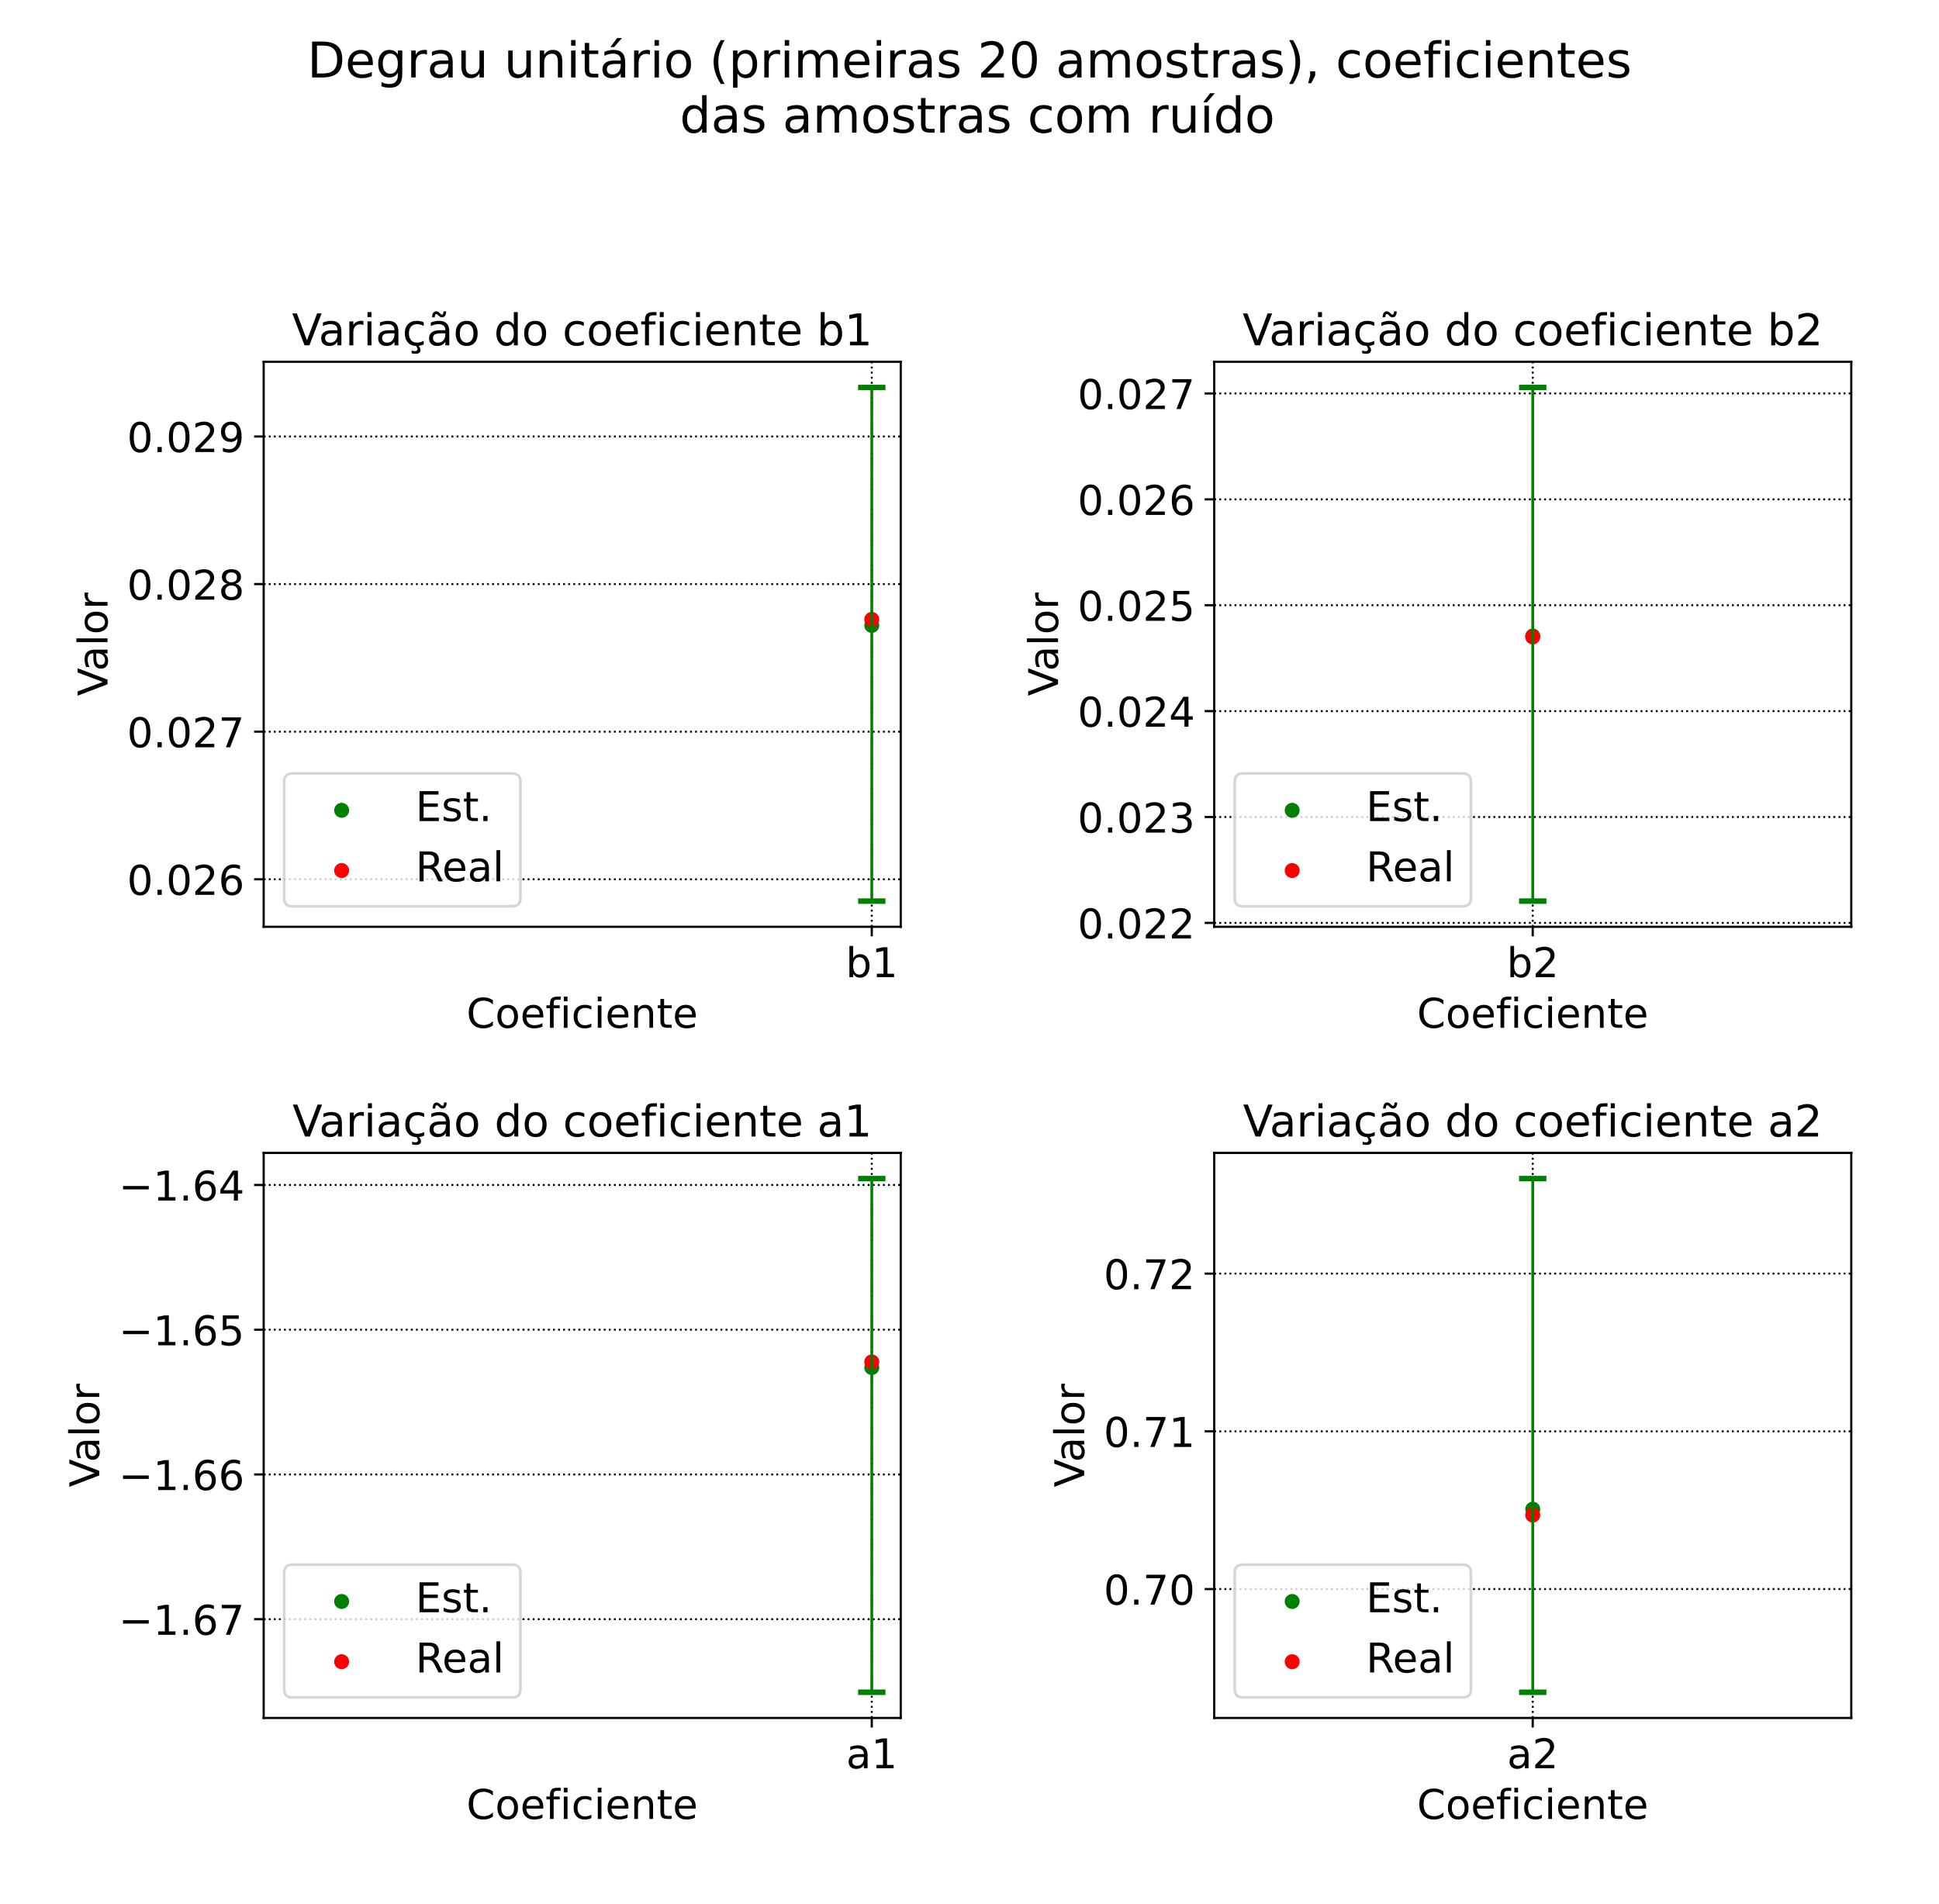 <?xml version="1.0" encoding="utf-8" standalone="no"?>
<!DOCTYPE svg PUBLIC "-//W3C//DTD SVG 1.1//EN"
  "http://www.w3.org/Graphics/SVG/1.1/DTD/svg11.dtd">
<!-- Created with matplotlib (https://matplotlib.org/) -->
<svg height="695.906pt" version="1.1" viewBox="0 0 708.661 695.906" width="708.661pt" xmlns="http://www.w3.org/2000/svg" xmlns:xlink="http://www.w3.org/1999/xlink">
 <defs>
  <style type="text/css">
*{stroke-linecap:butt;stroke-linejoin:round;}
  </style>
 </defs>
 <g id="figure_1">
  <g id="patch_1">
   <path d="M 0 695.906 
L 708.661 695.906 
L 708.661 0 
L 0 0 
z
" style="fill:#ffffff;"/>
  </g>
  <g id="axes_1">
   <g id="patch_2">
    <path d="M 96.363 338.74 
L 329.201 338.74 
L 329.201 132.222 
L 96.363 132.222 
z
" style="fill:#ffffff;"/>
   </g>
   <g id="PathCollection_1">
    <defs>
     <path d="M 0 2.236 
C 0.593 2.236 1.162 2 1.581 1.581 
C 2 1.162 2.236 0.593 2.236 0 
C 2.236 -0.593 2 -1.162 1.581 -1.581 
C 1.162 -2 0.593 -2.236 0 -2.236 
C -0.593 -2.236 -1.162 -2 -1.581 -1.581 
C -2 -1.162 -2.236 -0.593 -2.236 0 
C -2.236 0.593 -2 1.162 -1.581 1.581 
C -1.162 2 -0.593 2.236 0 2.236 
z
" id="mec74a4d7b4" style="stroke:#008000;"/>
    </defs>
    <g clip-path="url(#p183677fe73)">
     <use style="fill:#008000;stroke:#008000;" x="318.617" xlink:href="#mec74a4d7b4" y="228.596"/>
    </g>
   </g>
   <g id="PathCollection_2">
    <defs>
     <path d="M 0 2.236 
C 0.593 2.236 1.162 2 1.581 1.581 
C 2 1.162 2.236 0.593 2.236 0 
C 2.236 -0.593 2 -1.162 1.581 -1.581 
C 1.162 -2 0.593 -2.236 0 -2.236 
C -0.593 -2.236 -1.162 -2 -1.581 -1.581 
C -2 -1.162 -2.236 -0.593 -2.236 0 
C -2.236 0.593 -2 1.162 -1.581 1.581 
C -1.162 2 -0.593 2.236 0 2.236 
z
" id="mab61762684" style="stroke:#ff0000;"/>
    </defs>
    <g clip-path="url(#p183677fe73)">
     <use style="fill:#ff0000;stroke:#ff0000;" x="318.617" xlink:href="#mab61762684" y="226.396"/>
    </g>
   </g>
   <g id="matplotlib.axis_1">
    <g id="xtick_1">
     <g id="line2d_1">
      <path clip-path="url(#p183677fe73)" d="M 318.617 338.74 
L 318.617 132.222 
" style="fill:none;stroke:#000000;stroke-dasharray:0.7,1.155;stroke-dashoffset:0;stroke-width:0.7;"/>
     </g>
     <g id="line2d_2">
      <defs>
       <path d="M 0 0 
L 0 3.5 
" id="mea32f8ece8" style="stroke:#000000;stroke-width:0.8;"/>
      </defs>
      <g>
       <use style="stroke:#000000;stroke-width:0.8;" x="318.617" xlink:href="#mea32f8ece8" y="338.74"/>
      </g>
     </g>
     <g id="text_1">
      <!-- b1 -->
      <defs>
       <path d="M 48.688 27.297 
Q 48.688 37.203 44.609 42.844 
Q 40.531 48.484 33.406 48.484 
Q 26.266 48.484 22.188 42.844 
Q 18.109 37.203 18.109 27.297 
Q 18.109 17.391 22.188 11.75 
Q 26.266 6.109 33.406 6.109 
Q 40.531 6.109 44.609 11.75 
Q 48.688 17.391 48.688 27.297 
z
M 18.109 46.391 
Q 20.953 51.266 25.266 53.625 
Q 29.594 56 35.594 56 
Q 45.562 56 51.781 48.094 
Q 58.016 40.188 58.016 27.297 
Q 58.016 14.406 51.781 6.484 
Q 45.562 -1.422 35.594 -1.422 
Q 29.594 -1.422 25.266 0.953 
Q 20.953 3.328 18.109 8.203 
L 18.109 0 
L 9.078 0 
L 9.078 75.984 
L 18.109 75.984 
z
" id="DejaVuSans-98"/>
       <path d="M 12.406 8.297 
L 28.516 8.297 
L 28.516 63.922 
L 10.984 60.406 
L 10.984 69.391 
L 28.422 72.906 
L 38.281 72.906 
L 38.281 8.297 
L 54.391 8.297 
L 54.391 0 
L 12.406 0 
z
" id="DejaVuSans-49"/>
      </defs>
      <g transform="translate(309.084 357.137)scale(0.15 -0.15)">
       <use xlink:href="#DejaVuSans-98"/>
       <use x="63.477" xlink:href="#DejaVuSans-49"/>
      </g>
     </g>
    </g>
    <g id="text_2">
     <!-- Coeficiente -->
     <defs>
      <path d="M 64.406 67.281 
L 64.406 56.891 
Q 59.422 61.531 53.781 63.812 
Q 48.141 66.109 41.797 66.109 
Q 29.297 66.109 22.656 58.469 
Q 16.016 50.828 16.016 36.375 
Q 16.016 21.969 22.656 14.328 
Q 29.297 6.688 41.797 6.688 
Q 48.141 6.688 53.781 8.984 
Q 59.422 11.281 64.406 15.922 
L 64.406 5.609 
Q 59.234 2.094 53.438 0.328 
Q 47.656 -1.422 41.219 -1.422 
Q 24.656 -1.422 15.125 8.703 
Q 5.609 18.844 5.609 36.375 
Q 5.609 53.953 15.125 64.078 
Q 24.656 74.219 41.219 74.219 
Q 47.75 74.219 53.531 72.484 
Q 59.328 70.75 64.406 67.281 
z
" id="DejaVuSans-67"/>
      <path d="M 30.609 48.391 
Q 23.391 48.391 19.188 42.75 
Q 14.984 37.109 14.984 27.297 
Q 14.984 17.484 19.156 11.844 
Q 23.344 6.203 30.609 6.203 
Q 37.797 6.203 41.984 11.859 
Q 46.188 17.531 46.188 27.297 
Q 46.188 37.016 41.984 42.703 
Q 37.797 48.391 30.609 48.391 
z
M 30.609 56 
Q 42.328 56 49.016 48.375 
Q 55.719 40.766 55.719 27.297 
Q 55.719 13.875 49.016 6.219 
Q 42.328 -1.422 30.609 -1.422 
Q 18.844 -1.422 12.172 6.219 
Q 5.516 13.875 5.516 27.297 
Q 5.516 40.766 12.172 48.375 
Q 18.844 56 30.609 56 
z
" id="DejaVuSans-111"/>
      <path d="M 56.203 29.594 
L 56.203 25.203 
L 14.891 25.203 
Q 15.484 15.922 20.484 11.062 
Q 25.484 6.203 34.422 6.203 
Q 39.594 6.203 44.453 7.469 
Q 49.312 8.734 54.109 11.281 
L 54.109 2.781 
Q 49.266 0.734 44.188 -0.344 
Q 39.109 -1.422 33.891 -1.422 
Q 20.797 -1.422 13.156 6.188 
Q 5.516 13.812 5.516 26.812 
Q 5.516 40.234 12.766 48.109 
Q 20.016 56 32.328 56 
Q 43.359 56 49.781 48.891 
Q 56.203 41.797 56.203 29.594 
z
M 47.219 32.234 
Q 47.125 39.594 43.094 43.984 
Q 39.062 48.391 32.422 48.391 
Q 24.906 48.391 20.391 44.141 
Q 15.875 39.891 15.188 32.172 
z
" id="DejaVuSans-101"/>
      <path d="M 37.109 75.984 
L 37.109 68.5 
L 28.516 68.5 
Q 23.688 68.5 21.797 66.547 
Q 19.922 64.594 19.922 59.516 
L 19.922 54.688 
L 34.719 54.688 
L 34.719 47.703 
L 19.922 47.703 
L 19.922 0 
L 10.891 0 
L 10.891 47.703 
L 2.297 47.703 
L 2.297 54.688 
L 10.891 54.688 
L 10.891 58.5 
Q 10.891 67.625 15.141 71.797 
Q 19.391 75.984 28.609 75.984 
z
" id="DejaVuSans-102"/>
      <path d="M 9.422 54.688 
L 18.406 54.688 
L 18.406 0 
L 9.422 0 
z
M 9.422 75.984 
L 18.406 75.984 
L 18.406 64.594 
L 9.422 64.594 
z
" id="DejaVuSans-105"/>
      <path d="M 48.781 52.594 
L 48.781 44.188 
Q 44.969 46.297 41.141 47.344 
Q 37.312 48.391 33.406 48.391 
Q 24.656 48.391 19.812 42.844 
Q 14.984 37.312 14.984 27.297 
Q 14.984 17.281 19.812 11.734 
Q 24.656 6.203 33.406 6.203 
Q 37.312 6.203 41.141 7.25 
Q 44.969 8.297 48.781 10.406 
L 48.781 2.094 
Q 45.016 0.344 40.984 -0.531 
Q 36.969 -1.422 32.422 -1.422 
Q 20.062 -1.422 12.781 6.344 
Q 5.516 14.109 5.516 27.297 
Q 5.516 40.672 12.859 48.328 
Q 20.219 56 33.016 56 
Q 37.156 56 41.109 55.141 
Q 45.062 54.297 48.781 52.594 
z
" id="DejaVuSans-99"/>
      <path d="M 54.891 33.016 
L 54.891 0 
L 45.906 0 
L 45.906 32.719 
Q 45.906 40.484 42.875 44.328 
Q 39.844 48.188 33.797 48.188 
Q 26.516 48.188 22.312 43.547 
Q 18.109 38.922 18.109 30.906 
L 18.109 0 
L 9.078 0 
L 9.078 54.688 
L 18.109 54.688 
L 18.109 46.188 
Q 21.344 51.125 25.703 53.562 
Q 30.078 56 35.797 56 
Q 45.219 56 50.047 50.172 
Q 54.891 44.344 54.891 33.016 
z
" id="DejaVuSans-110"/>
      <path d="M 18.312 70.219 
L 18.312 54.688 
L 36.812 54.688 
L 36.812 47.703 
L 18.312 47.703 
L 18.312 18.016 
Q 18.312 11.328 20.141 9.422 
Q 21.969 7.516 27.594 7.516 
L 36.812 7.516 
L 36.812 0 
L 27.594 0 
Q 17.188 0 13.234 3.875 
Q 9.281 7.766 9.281 18.016 
L 9.281 47.703 
L 2.688 47.703 
L 2.688 54.688 
L 9.281 54.688 
L 9.281 70.219 
z
" id="DejaVuSans-116"/>
     </defs>
     <g transform="translate(170.487 375.654)scale(0.15 -0.15)">
      <use xlink:href="#DejaVuSans-67"/>
      <use x="69.824" xlink:href="#DejaVuSans-111"/>
      <use x="131.006" xlink:href="#DejaVuSans-101"/>
      <use x="192.529" xlink:href="#DejaVuSans-102"/>
      <use x="227.734" xlink:href="#DejaVuSans-105"/>
      <use x="255.518" xlink:href="#DejaVuSans-99"/>
      <use x="310.498" xlink:href="#DejaVuSans-105"/>
      <use x="338.281" xlink:href="#DejaVuSans-101"/>
      <use x="399.805" xlink:href="#DejaVuSans-110"/>
      <use x="463.184" xlink:href="#DejaVuSans-116"/>
      <use x="502.393" xlink:href="#DejaVuSans-101"/>
     </g>
    </g>
   </g>
   <g id="matplotlib.axis_2">
    <g id="ytick_1">
     <g id="line2d_3">
      <path clip-path="url(#p183677fe73)" d="M 96.363 321.369 
L 329.201 321.369 
" style="fill:none;stroke:#000000;stroke-dasharray:0.7,1.155;stroke-dashoffset:0;stroke-width:0.7;"/>
     </g>
     <g id="line2d_4">
      <defs>
       <path d="M 0 0 
L -3.5 0 
" id="ma9c135fc11" style="stroke:#000000;stroke-width:0.8;"/>
      </defs>
      <g>
       <use style="stroke:#000000;stroke-width:0.8;" x="96.363" xlink:href="#ma9c135fc11" y="321.369"/>
      </g>
     </g>
     <g id="text_3">
      <!-- 0.026 -->
      <defs>
       <path d="M 31.781 66.406 
Q 24.172 66.406 20.328 58.906 
Q 16.5 51.422 16.5 36.375 
Q 16.5 21.391 20.328 13.891 
Q 24.172 6.391 31.781 6.391 
Q 39.453 6.391 43.281 13.891 
Q 47.125 21.391 47.125 36.375 
Q 47.125 51.422 43.281 58.906 
Q 39.453 66.406 31.781 66.406 
z
M 31.781 74.219 
Q 44.047 74.219 50.516 64.516 
Q 56.984 54.828 56.984 36.375 
Q 56.984 17.969 50.516 8.266 
Q 44.047 -1.422 31.781 -1.422 
Q 19.531 -1.422 13.062 8.266 
Q 6.594 17.969 6.594 36.375 
Q 6.594 54.828 13.062 64.516 
Q 19.531 74.219 31.781 74.219 
z
" id="DejaVuSans-48"/>
       <path d="M 10.688 12.406 
L 21 12.406 
L 21 0 
L 10.688 0 
z
" id="DejaVuSans-46"/>
       <path d="M 19.188 8.297 
L 53.609 8.297 
L 53.609 0 
L 7.328 0 
L 7.328 8.297 
Q 12.938 14.109 22.625 23.891 
Q 32.328 33.688 34.812 36.531 
Q 39.547 41.844 41.422 45.531 
Q 43.312 49.219 43.312 52.781 
Q 43.312 58.594 39.234 62.25 
Q 35.156 65.922 28.609 65.922 
Q 23.969 65.922 18.812 64.312 
Q 13.672 62.703 7.812 59.422 
L 7.812 69.391 
Q 13.766 71.781 18.938 73 
Q 24.125 74.219 28.422 74.219 
Q 39.75 74.219 46.484 68.547 
Q 53.219 62.891 53.219 53.422 
Q 53.219 48.922 51.531 44.891 
Q 49.859 40.875 45.406 35.406 
Q 44.188 33.984 37.641 27.219 
Q 31.109 20.453 19.188 8.297 
z
" id="DejaVuSans-50"/>
       <path d="M 33.016 40.375 
Q 26.375 40.375 22.484 35.828 
Q 18.609 31.297 18.609 23.391 
Q 18.609 15.531 22.484 10.953 
Q 26.375 6.391 33.016 6.391 
Q 39.656 6.391 43.531 10.953 
Q 47.406 15.531 47.406 23.391 
Q 47.406 31.297 43.531 35.828 
Q 39.656 40.375 33.016 40.375 
z
M 52.594 71.297 
L 52.594 62.312 
Q 48.875 64.062 45.094 64.984 
Q 41.312 65.922 37.594 65.922 
Q 27.828 65.922 22.672 59.328 
Q 17.531 52.734 16.797 39.406 
Q 19.672 43.656 24.016 45.922 
Q 28.375 48.188 33.594 48.188 
Q 44.578 48.188 50.953 41.516 
Q 57.328 34.859 57.328 23.391 
Q 57.328 12.156 50.688 5.359 
Q 44.047 -1.422 33.016 -1.422 
Q 20.359 -1.422 13.672 8.266 
Q 6.984 17.969 6.984 36.375 
Q 6.984 53.656 15.188 63.938 
Q 23.391 74.219 37.203 74.219 
Q 40.922 74.219 44.703 73.484 
Q 48.484 72.75 52.594 71.297 
z
" id="DejaVuSans-54"/>
      </defs>
      <g transform="translate(46.421 327.068)scale(0.15 -0.15)">
       <use xlink:href="#DejaVuSans-48"/>
       <use x="63.623" xlink:href="#DejaVuSans-46"/>
       <use x="95.41" xlink:href="#DejaVuSans-48"/>
       <use x="159.033" xlink:href="#DejaVuSans-50"/>
       <use x="222.656" xlink:href="#DejaVuSans-54"/>
      </g>
     </g>
    </g>
    <g id="ytick_2">
     <g id="line2d_5">
      <path clip-path="url(#p183677fe73)" d="M 96.363 267.424 
L 329.201 267.424 
" style="fill:none;stroke:#000000;stroke-dasharray:0.7,1.155;stroke-dashoffset:0;stroke-width:0.7;"/>
     </g>
     <g id="line2d_6">
      <g>
       <use style="stroke:#000000;stroke-width:0.8;" x="96.363" xlink:href="#ma9c135fc11" y="267.424"/>
      </g>
     </g>
     <g id="text_4">
      <!-- 0.027 -->
      <defs>
       <path d="M 8.203 72.906 
L 55.078 72.906 
L 55.078 68.703 
L 28.609 0 
L 18.312 0 
L 43.219 64.594 
L 8.203 64.594 
z
" id="DejaVuSans-55"/>
      </defs>
      <g transform="translate(46.421 273.122)scale(0.15 -0.15)">
       <use xlink:href="#DejaVuSans-48"/>
       <use x="63.623" xlink:href="#DejaVuSans-46"/>
       <use x="95.41" xlink:href="#DejaVuSans-48"/>
       <use x="159.033" xlink:href="#DejaVuSans-50"/>
       <use x="222.656" xlink:href="#DejaVuSans-55"/>
      </g>
     </g>
    </g>
    <g id="ytick_3">
     <g id="line2d_7">
      <path clip-path="url(#p183677fe73)" d="M 96.363 213.478 
L 329.201 213.478 
" style="fill:none;stroke:#000000;stroke-dasharray:0.7,1.155;stroke-dashoffset:0;stroke-width:0.7;"/>
     </g>
     <g id="line2d_8">
      <g>
       <use style="stroke:#000000;stroke-width:0.8;" x="96.363" xlink:href="#ma9c135fc11" y="213.478"/>
      </g>
     </g>
     <g id="text_5">
      <!-- 0.028 -->
      <defs>
       <path d="M 31.781 34.625 
Q 24.75 34.625 20.719 30.859 
Q 16.703 27.094 16.703 20.516 
Q 16.703 13.922 20.719 10.156 
Q 24.75 6.391 31.781 6.391 
Q 38.812 6.391 42.859 10.172 
Q 46.922 13.969 46.922 20.516 
Q 46.922 27.094 42.891 30.859 
Q 38.875 34.625 31.781 34.625 
z
M 21.922 38.812 
Q 15.578 40.375 12.031 44.719 
Q 8.5 49.078 8.5 55.328 
Q 8.5 64.062 14.719 69.141 
Q 20.953 74.219 31.781 74.219 
Q 42.672 74.219 48.875 69.141 
Q 55.078 64.062 55.078 55.328 
Q 55.078 49.078 51.531 44.719 
Q 48 40.375 41.703 38.812 
Q 48.828 37.156 52.797 32.312 
Q 56.781 27.484 56.781 20.516 
Q 56.781 9.906 50.312 4.234 
Q 43.844 -1.422 31.781 -1.422 
Q 19.734 -1.422 13.25 4.234 
Q 6.781 9.906 6.781 20.516 
Q 6.781 27.484 10.781 32.312 
Q 14.797 37.156 21.922 38.812 
z
M 18.312 54.391 
Q 18.312 48.734 21.844 45.562 
Q 25.391 42.391 31.781 42.391 
Q 38.141 42.391 41.719 45.562 
Q 45.312 48.734 45.312 54.391 
Q 45.312 60.062 41.719 63.234 
Q 38.141 66.406 31.781 66.406 
Q 25.391 66.406 21.844 63.234 
Q 18.312 60.062 18.312 54.391 
z
" id="DejaVuSans-56"/>
      </defs>
      <g transform="translate(46.421 219.177)scale(0.15 -0.15)">
       <use xlink:href="#DejaVuSans-48"/>
       <use x="63.623" xlink:href="#DejaVuSans-46"/>
       <use x="95.41" xlink:href="#DejaVuSans-48"/>
       <use x="159.033" xlink:href="#DejaVuSans-50"/>
       <use x="222.656" xlink:href="#DejaVuSans-56"/>
      </g>
     </g>
    </g>
    <g id="ytick_4">
     <g id="line2d_9">
      <path clip-path="url(#p183677fe73)" d="M 96.363 159.532 
L 329.201 159.532 
" style="fill:none;stroke:#000000;stroke-dasharray:0.7,1.155;stroke-dashoffset:0;stroke-width:0.7;"/>
     </g>
     <g id="line2d_10">
      <g>
       <use style="stroke:#000000;stroke-width:0.8;" x="96.363" xlink:href="#ma9c135fc11" y="159.532"/>
      </g>
     </g>
     <g id="text_6">
      <!-- 0.029 -->
      <defs>
       <path d="M 10.984 1.516 
L 10.984 10.5 
Q 14.703 8.734 18.5 7.812 
Q 22.312 6.891 25.984 6.891 
Q 35.75 6.891 40.891 13.453 
Q 46.047 20.016 46.781 33.406 
Q 43.953 29.203 39.594 26.953 
Q 35.25 24.703 29.984 24.703 
Q 19.047 24.703 12.672 31.312 
Q 6.297 37.938 6.297 49.422 
Q 6.297 60.641 12.938 67.422 
Q 19.578 74.219 30.609 74.219 
Q 43.266 74.219 49.922 64.516 
Q 56.594 54.828 56.594 36.375 
Q 56.594 19.141 48.406 8.859 
Q 40.234 -1.422 26.422 -1.422 
Q 22.703 -1.422 18.891 -0.688 
Q 15.094 0.047 10.984 1.516 
z
M 30.609 32.422 
Q 37.25 32.422 41.125 36.953 
Q 45.016 41.5 45.016 49.422 
Q 45.016 57.281 41.125 61.844 
Q 37.25 66.406 30.609 66.406 
Q 23.969 66.406 20.094 61.844 
Q 16.219 57.281 16.219 49.422 
Q 16.219 41.5 20.094 36.953 
Q 23.969 32.422 30.609 32.422 
z
" id="DejaVuSans-57"/>
      </defs>
      <g transform="translate(46.421 165.231)scale(0.15 -0.15)">
       <use xlink:href="#DejaVuSans-48"/>
       <use x="63.623" xlink:href="#DejaVuSans-46"/>
       <use x="95.41" xlink:href="#DejaVuSans-48"/>
       <use x="159.033" xlink:href="#DejaVuSans-50"/>
       <use x="222.656" xlink:href="#DejaVuSans-57"/>
      </g>
     </g>
    </g>
    <g id="text_7">
     <!-- Valor -->
     <defs>
      <path d="M 28.609 0 
L 0.781 72.906 
L 11.078 72.906 
L 34.188 11.531 
L 57.328 72.906 
L 67.578 72.906 
L 39.797 0 
z
" id="DejaVuSans-86"/>
      <path d="M 34.281 27.484 
Q 23.391 27.484 19.188 25 
Q 14.984 22.516 14.984 16.5 
Q 14.984 11.719 18.141 8.906 
Q 21.297 6.109 26.703 6.109 
Q 34.188 6.109 38.703 11.406 
Q 43.219 16.703 43.219 25.484 
L 43.219 27.484 
z
M 52.203 31.203 
L 52.203 0 
L 43.219 0 
L 43.219 8.297 
Q 40.141 3.328 35.547 0.953 
Q 30.953 -1.422 24.312 -1.422 
Q 15.922 -1.422 10.953 3.297 
Q 6 8.016 6 15.922 
Q 6 25.141 12.172 29.828 
Q 18.359 34.516 30.609 34.516 
L 43.219 34.516 
L 43.219 35.406 
Q 43.219 41.609 39.141 45 
Q 35.062 48.391 27.688 48.391 
Q 23 48.391 18.547 47.266 
Q 14.109 46.141 10.016 43.891 
L 10.016 52.203 
Q 14.938 54.109 19.578 55.047 
Q 24.219 56 28.609 56 
Q 40.484 56 46.344 49.844 
Q 52.203 43.703 52.203 31.203 
z
" id="DejaVuSans-97"/>
      <path d="M 9.422 75.984 
L 18.406 75.984 
L 18.406 0 
L 9.422 0 
z
" id="DejaVuSans-108"/>
      <path d="M 41.109 46.297 
Q 39.594 47.172 37.812 47.578 
Q 36.031 48 33.891 48 
Q 26.266 48 22.188 43.047 
Q 18.109 38.094 18.109 28.812 
L 18.109 0 
L 9.078 0 
L 9.078 54.688 
L 18.109 54.688 
L 18.109 46.188 
Q 20.953 51.172 25.484 53.578 
Q 30.031 56 36.531 56 
Q 37.453 56 38.578 55.875 
Q 39.703 55.766 41.062 55.516 
z
" id="DejaVuSans-114"/>
     </defs>
     <g transform="translate(39.302 254.382)rotate(-90)scale(0.15 -0.15)">
      <use xlink:href="#DejaVuSans-86"/>
      <use x="60.658" xlink:href="#DejaVuSans-97"/>
      <use x="121.938" xlink:href="#DejaVuSans-108"/>
      <use x="149.721" xlink:href="#DejaVuSans-111"/>
      <use x="210.902" xlink:href="#DejaVuSans-114"/>
     </g>
    </g>
   </g>
   <g id="LineCollection_1">
    <path clip-path="url(#p183677fe73)" d="M 318.617 329.352 
L 318.617 141.609 
" style="fill:none;stroke:#008000;"/>
   </g>
   <g id="line2d_11">
    <defs>
     <path d="M 5 0 
L -5 -0 
" id="mc989f0505f" style="stroke:#008000;stroke-width:2;"/>
    </defs>
    <g clip-path="url(#p183677fe73)">
     <use style="fill:#008000;stroke:#008000;stroke-width:2;" x="318.617" xlink:href="#mc989f0505f" y="329.352"/>
    </g>
   </g>
   <g id="line2d_12">
    <g clip-path="url(#p183677fe73)">
     <use style="fill:#008000;stroke:#008000;stroke-width:2;" x="318.617" xlink:href="#mc989f0505f" y="141.609"/>
    </g>
   </g>
   <g id="patch_3">
    <path d="M 96.363 338.74 
L 96.363 132.222 
" style="fill:none;stroke:#000000;stroke-linecap:square;stroke-linejoin:miter;stroke-width:0.8;"/>
   </g>
   <g id="patch_4">
    <path d="M 329.201 338.74 
L 329.201 132.222 
" style="fill:none;stroke:#000000;stroke-linecap:square;stroke-linejoin:miter;stroke-width:0.8;"/>
   </g>
   <g id="patch_5">
    <path d="M 96.363 338.74 
L 329.201 338.74 
" style="fill:none;stroke:#000000;stroke-linecap:square;stroke-linejoin:miter;stroke-width:0.8;"/>
   </g>
   <g id="patch_6">
    <path d="M 96.363 132.222 
L 329.201 132.222 
" style="fill:none;stroke:#000000;stroke-linecap:square;stroke-linejoin:miter;stroke-width:0.8;"/>
   </g>
   <g id="text_8">
    <!-- Variação do coeficiente b1 -->
    <defs>
     <path d="M 48.781 52.594 
L 48.781 44.188 
Q 44.969 46.297 41.141 47.344 
Q 37.312 48.391 33.406 48.391 
Q 24.656 48.391 19.812 42.844 
Q 14.984 37.312 14.984 27.297 
Q 14.984 17.281 19.812 11.734 
Q 24.656 6.203 33.406 6.203 
Q 37.312 6.203 41.141 7.25 
Q 44.969 8.297 48.781 10.406 
L 48.781 2.094 
Q 45.016 0.344 40.984 -0.531 
Q 36.969 -1.422 32.422 -1.422 
Q 20.062 -1.422 12.781 6.344 
Q 5.516 14.109 5.516 27.297 
Q 5.516 40.672 12.859 48.328 
Q 20.219 56 33.016 56 
Q 37.156 56 41.109 55.141 
Q 45.062 54.297 48.781 52.594 
z
M 36.078 0 
Q 38.766 -3.031 40.078 -5.594 
Q 41.406 -8.156 41.406 -10.5 
Q 41.406 -14.844 38.469 -17.062 
Q 35.547 -19.281 29.781 -19.281 
Q 27.547 -19.281 25.422 -18.984 
Q 23.297 -18.703 21.188 -18.109 
L 21.188 -11.719 
Q 22.859 -12.547 24.656 -12.906 
Q 26.469 -13.281 28.766 -13.281 
Q 31.641 -13.281 33.109 -12.109 
Q 34.578 -10.938 34.578 -8.688 
Q 34.578 -7.234 33.516 -5.109 
Q 32.469 -2.984 30.281 0 
z
" id="DejaVuSans-231"/>
     <path d="M 34.281 27.484 
Q 23.391 27.484 19.188 25 
Q 14.984 22.516 14.984 16.5 
Q 14.984 11.719 18.141 8.906 
Q 21.297 6.109 26.703 6.109 
Q 34.188 6.109 38.703 11.406 
Q 43.219 16.703 43.219 25.484 
L 43.219 27.484 
z
M 52.203 31.203 
L 52.203 0 
L 43.219 0 
L 43.219 8.297 
Q 40.141 3.328 35.547 0.953 
Q 30.953 -1.422 24.312 -1.422 
Q 15.922 -1.422 10.953 3.297 
Q 6 8.016 6 15.922 
Q 6 25.141 12.172 29.828 
Q 18.359 34.516 30.609 34.516 
L 43.219 34.516 
L 43.219 35.406 
Q 43.219 41.609 39.141 45 
Q 35.062 48.391 27.688 48.391 
Q 23 48.391 18.547 47.266 
Q 14.109 46.141 10.016 43.891 
L 10.016 52.203 
Q 14.938 54.109 19.578 55.047 
Q 24.219 56 28.609 56 
Q 40.484 56 46.344 49.844 
Q 52.203 43.703 52.203 31.203 
z
M 28.812 66.891 
L 26.031 69.578 
Q 24.953 70.562 24.141 71.016 
Q 23.344 71.484 22.703 71.484 
Q 20.844 71.484 19.969 69.703 
Q 19.094 67.922 19 63.922 
L 12.891 63.922 
Q 12.984 70.516 15.469 74.094 
Q 17.969 77.688 22.406 77.688 
Q 24.266 77.688 25.828 77 
Q 27.391 76.312 29.203 74.703 
L 31.984 72.016 
Q 33.062 71.047 33.859 70.578 
Q 34.672 70.125 35.297 70.125 
Q 37.156 70.125 38.031 71.906 
Q 38.922 73.688 39.016 77.688 
L 45.125 77.688 
Q 45.016 71.094 42.531 67.5 
Q 40.047 63.922 35.594 63.922 
Q 33.734 63.922 32.172 64.594 
Q 30.609 65.281 28.812 66.891 
z
" id="DejaVuSans-227"/>
     <path id="DejaVuSans-32"/>
     <path d="M 45.406 46.391 
L 45.406 75.984 
L 54.391 75.984 
L 54.391 0 
L 45.406 0 
L 45.406 8.203 
Q 42.578 3.328 38.25 0.953 
Q 33.938 -1.422 27.875 -1.422 
Q 17.969 -1.422 11.734 6.484 
Q 5.516 14.406 5.516 27.297 
Q 5.516 40.188 11.734 48.094 
Q 17.969 56 27.875 56 
Q 33.938 56 38.25 53.625 
Q 42.578 51.266 45.406 46.391 
z
M 14.797 27.297 
Q 14.797 17.391 18.875 11.75 
Q 22.953 6.109 30.078 6.109 
Q 37.203 6.109 41.297 11.75 
Q 45.406 17.391 45.406 27.297 
Q 45.406 37.203 41.297 42.844 
Q 37.203 48.484 30.078 48.484 
Q 22.953 48.484 18.875 42.844 
Q 14.797 37.203 14.797 27.297 
z
" id="DejaVuSans-100"/>
    </defs>
    <g transform="translate(106.72 126.222)scale(0.16 -0.16)">
     <use xlink:href="#DejaVuSans-86"/>
     <use x="60.658" xlink:href="#DejaVuSans-97"/>
     <use x="121.938" xlink:href="#DejaVuSans-114"/>
     <use x="163.051" xlink:href="#DejaVuSans-105"/>
     <use x="190.834" xlink:href="#DejaVuSans-97"/>
     <use x="252.113" xlink:href="#DejaVuSans-231"/>
     <use x="307.094" xlink:href="#DejaVuSans-227"/>
     <use x="368.373" xlink:href="#DejaVuSans-111"/>
     <use x="429.555" xlink:href="#DejaVuSans-32"/>
     <use x="461.342" xlink:href="#DejaVuSans-100"/>
     <use x="524.818" xlink:href="#DejaVuSans-111"/>
     <use x="586" xlink:href="#DejaVuSans-32"/>
     <use x="617.787" xlink:href="#DejaVuSans-99"/>
     <use x="672.768" xlink:href="#DejaVuSans-111"/>
     <use x="733.949" xlink:href="#DejaVuSans-101"/>
     <use x="795.473" xlink:href="#DejaVuSans-102"/>
     <use x="830.678" xlink:href="#DejaVuSans-105"/>
     <use x="858.461" xlink:href="#DejaVuSans-99"/>
     <use x="913.441" xlink:href="#DejaVuSans-105"/>
     <use x="941.225" xlink:href="#DejaVuSans-101"/>
     <use x="1002.748" xlink:href="#DejaVuSans-110"/>
     <use x="1066.127" xlink:href="#DejaVuSans-116"/>
     <use x="1105.336" xlink:href="#DejaVuSans-101"/>
     <use x="1166.859" xlink:href="#DejaVuSans-32"/>
     <use x="1198.646" xlink:href="#DejaVuSans-98"/>
     <use x="1262.123" xlink:href="#DejaVuSans-49"/>
    </g>
   </g>
   <g id="legend_1">
    <g id="patch_7">
     <path d="M 106.863 331.24 
L 187.2 331.24 
Q 190.2 331.24 190.2 328.24 
L 190.2 285.705 
Q 190.2 282.705 187.2 282.705 
L 106.863 282.705 
Q 103.863 282.705 103.863 285.705 
L 103.863 328.24 
Q 103.863 331.24 106.863 331.24 
z
" style="fill:#ffffff;opacity:0.8;stroke:#cccccc;stroke-linejoin:miter;"/>
    </g>
    <g id="PathCollection_3">
     <g>
      <use style="fill:#008000;stroke:#008000;" x="124.863" xlink:href="#mec74a4d7b4" y="296.165"/>
     </g>
    </g>
    <g id="text_9">
     <!-- Est. -->
     <defs>
      <path d="M 9.812 72.906 
L 55.906 72.906 
L 55.906 64.594 
L 19.672 64.594 
L 19.672 43.016 
L 54.391 43.016 
L 54.391 34.719 
L 19.672 34.719 
L 19.672 8.297 
L 56.781 8.297 
L 56.781 0 
L 9.812 0 
z
" id="DejaVuSans-69"/>
      <path d="M 44.281 53.078 
L 44.281 44.578 
Q 40.484 46.531 36.375 47.5 
Q 32.281 48.484 27.875 48.484 
Q 21.188 48.484 17.844 46.438 
Q 14.5 44.391 14.5 40.281 
Q 14.5 37.156 16.891 35.375 
Q 19.281 33.594 26.516 31.984 
L 29.594 31.297 
Q 39.156 29.25 43.188 25.516 
Q 47.219 21.781 47.219 15.094 
Q 47.219 7.469 41.188 3.016 
Q 35.156 -1.422 24.609 -1.422 
Q 20.219 -1.422 15.453 -0.562 
Q 10.688 0.297 5.422 2 
L 5.422 11.281 
Q 10.406 8.688 15.234 7.391 
Q 20.062 6.109 24.812 6.109 
Q 31.156 6.109 34.562 8.281 
Q 37.984 10.453 37.984 14.406 
Q 37.984 18.062 35.516 20.016 
Q 33.062 21.969 24.703 23.781 
L 21.578 24.516 
Q 13.234 26.266 9.516 29.906 
Q 5.812 33.547 5.812 39.891 
Q 5.812 47.609 11.281 51.797 
Q 16.75 56 26.812 56 
Q 31.781 56 36.172 55.266 
Q 40.578 54.547 44.281 53.078 
z
" id="DejaVuSans-115"/>
     </defs>
     <g transform="translate(151.863 300.103)scale(0.15 -0.15)">
      <use xlink:href="#DejaVuSans-69"/>
      <use x="63.184" xlink:href="#DejaVuSans-115"/>
      <use x="115.283" xlink:href="#DejaVuSans-116"/>
      <use x="154.492" xlink:href="#DejaVuSans-46"/>
     </g>
    </g>
    <g id="PathCollection_4">
     <g>
      <use style="fill:#ff0000;stroke:#ff0000;" x="124.863" xlink:href="#mab61762684" y="318.183"/>
     </g>
    </g>
    <g id="text_10">
     <!-- Real -->
     <defs>
      <path d="M 44.391 34.188 
Q 47.562 33.109 50.562 29.594 
Q 53.562 26.078 56.594 19.922 
L 66.609 0 
L 56 0 
L 46.688 18.703 
Q 43.062 26.031 39.672 28.422 
Q 36.281 30.812 30.422 30.812 
L 19.672 30.812 
L 19.672 0 
L 9.812 0 
L 9.812 72.906 
L 32.078 72.906 
Q 44.578 72.906 50.734 67.672 
Q 56.891 62.453 56.891 51.906 
Q 56.891 45.016 53.688 40.469 
Q 50.484 35.938 44.391 34.188 
z
M 19.672 64.797 
L 19.672 38.922 
L 32.078 38.922 
Q 39.203 38.922 42.844 42.219 
Q 46.484 45.516 46.484 51.906 
Q 46.484 58.297 42.844 61.547 
Q 39.203 64.797 32.078 64.797 
z
" id="DejaVuSans-82"/>
     </defs>
     <g transform="translate(151.863 322.12)scale(0.15 -0.15)">
      <use xlink:href="#DejaVuSans-82"/>
      <use x="64.982" xlink:href="#DejaVuSans-101"/>
      <use x="126.506" xlink:href="#DejaVuSans-97"/>
      <use x="187.785" xlink:href="#DejaVuSans-108"/>
     </g>
    </g>
   </g>
  </g>
  <g id="axes_2">
   <g id="patch_8">
    <path d="M 443.764 338.74 
L 676.602 338.74 
L 676.602 132.222 
L 443.764 132.222 
z
" style="fill:#ffffff;"/>
   </g>
   <g id="PathCollection_5">
    <g clip-path="url(#p79e0f7c173)">
     <use style="fill:#008000;stroke:#008000;" x="560.183" xlink:href="#mec74a4d7b4" y="232.457"/>
    </g>
   </g>
   <g id="PathCollection_6">
    <g clip-path="url(#p79e0f7c173)">
     <use style="fill:#ff0000;stroke:#ff0000;" x="560.183" xlink:href="#mab61762684" y="232.811"/>
    </g>
   </g>
   <g id="matplotlib.axis_3">
    <g id="xtick_2">
     <g id="line2d_13">
      <path clip-path="url(#p79e0f7c173)" d="M 560.183 338.74 
L 560.183 132.222 
" style="fill:none;stroke:#000000;stroke-dasharray:0.7,1.155;stroke-dashoffset:0;stroke-width:0.7;"/>
     </g>
     <g id="line2d_14">
      <g>
       <use style="stroke:#000000;stroke-width:0.8;" x="560.183" xlink:href="#mea32f8ece8" y="338.74"/>
      </g>
     </g>
     <g id="text_11">
      <!-- b2 -->
      <g transform="translate(550.65 357.137)scale(0.15 -0.15)">
       <use xlink:href="#DejaVuSans-98"/>
       <use x="63.477" xlink:href="#DejaVuSans-50"/>
      </g>
     </g>
    </g>
    <g id="text_12">
     <!-- Coeficiente -->
     <g transform="translate(517.887 375.654)scale(0.15 -0.15)">
      <use xlink:href="#DejaVuSans-67"/>
      <use x="69.824" xlink:href="#DejaVuSans-111"/>
      <use x="131.006" xlink:href="#DejaVuSans-101"/>
      <use x="192.529" xlink:href="#DejaVuSans-102"/>
      <use x="227.734" xlink:href="#DejaVuSans-105"/>
      <use x="255.518" xlink:href="#DejaVuSans-99"/>
      <use x="310.498" xlink:href="#DejaVuSans-105"/>
      <use x="338.281" xlink:href="#DejaVuSans-101"/>
      <use x="399.805" xlink:href="#DejaVuSans-110"/>
      <use x="463.184" xlink:href="#DejaVuSans-116"/>
      <use x="502.393" xlink:href="#DejaVuSans-101"/>
     </g>
    </g>
   </g>
   <g id="matplotlib.axis_4">
    <g id="ytick_5">
     <g id="line2d_15">
      <path clip-path="url(#p79e0f7c173)" d="M 443.764 337.31 
L 676.602 337.31 
" style="fill:none;stroke:#000000;stroke-dasharray:0.7,1.155;stroke-dashoffset:0;stroke-width:0.7;"/>
     </g>
     <g id="line2d_16">
      <g>
       <use style="stroke:#000000;stroke-width:0.8;" x="443.764" xlink:href="#ma9c135fc11" y="337.31"/>
      </g>
     </g>
     <g id="text_13">
      <!-- 0.022 -->
      <g transform="translate(393.822 343.009)scale(0.15 -0.15)">
       <use xlink:href="#DejaVuSans-48"/>
       <use x="63.623" xlink:href="#DejaVuSans-46"/>
       <use x="95.41" xlink:href="#DejaVuSans-48"/>
       <use x="159.033" xlink:href="#DejaVuSans-50"/>
       <use x="222.656" xlink:href="#DejaVuSans-50"/>
      </g>
     </g>
    </g>
    <g id="ytick_6">
     <g id="line2d_17">
      <path clip-path="url(#p79e0f7c173)" d="M 443.764 298.61 
L 676.602 298.61 
" style="fill:none;stroke:#000000;stroke-dasharray:0.7,1.155;stroke-dashoffset:0;stroke-width:0.7;"/>
     </g>
     <g id="line2d_18">
      <g>
       <use style="stroke:#000000;stroke-width:0.8;" x="443.764" xlink:href="#ma9c135fc11" y="298.61"/>
      </g>
     </g>
     <g id="text_14">
      <!-- 0.023 -->
      <defs>
       <path d="M 40.578 39.312 
Q 47.656 37.797 51.625 33 
Q 55.609 28.219 55.609 21.188 
Q 55.609 10.406 48.188 4.484 
Q 40.766 -1.422 27.094 -1.422 
Q 22.516 -1.422 17.656 -0.516 
Q 12.797 0.391 7.625 2.203 
L 7.625 11.719 
Q 11.719 9.328 16.594 8.109 
Q 21.484 6.891 26.812 6.891 
Q 36.078 6.891 40.938 10.547 
Q 45.797 14.203 45.797 21.188 
Q 45.797 27.641 41.281 31.266 
Q 36.766 34.906 28.719 34.906 
L 20.219 34.906 
L 20.219 43.016 
L 29.109 43.016 
Q 36.375 43.016 40.234 45.922 
Q 44.094 48.828 44.094 54.297 
Q 44.094 59.906 40.109 62.906 
Q 36.141 65.922 28.719 65.922 
Q 24.656 65.922 20.016 65.031 
Q 15.375 64.156 9.812 62.312 
L 9.812 71.094 
Q 15.438 72.656 20.344 73.438 
Q 25.25 74.219 29.594 74.219 
Q 40.828 74.219 47.359 69.109 
Q 53.906 64.016 53.906 55.328 
Q 53.906 49.266 50.438 45.094 
Q 46.969 40.922 40.578 39.312 
z
" id="DejaVuSans-51"/>
      </defs>
      <g transform="translate(393.822 304.309)scale(0.15 -0.15)">
       <use xlink:href="#DejaVuSans-48"/>
       <use x="63.623" xlink:href="#DejaVuSans-46"/>
       <use x="95.41" xlink:href="#DejaVuSans-48"/>
       <use x="159.033" xlink:href="#DejaVuSans-50"/>
       <use x="222.656" xlink:href="#DejaVuSans-51"/>
      </g>
     </g>
    </g>
    <g id="ytick_7">
     <g id="line2d_19">
      <path clip-path="url(#p79e0f7c173)" d="M 443.764 259.909 
L 676.602 259.909 
" style="fill:none;stroke:#000000;stroke-dasharray:0.7,1.155;stroke-dashoffset:0;stroke-width:0.7;"/>
     </g>
     <g id="line2d_20">
      <g>
       <use style="stroke:#000000;stroke-width:0.8;" x="443.764" xlink:href="#ma9c135fc11" y="259.909"/>
      </g>
     </g>
     <g id="text_15">
      <!-- 0.024 -->
      <defs>
       <path d="M 37.797 64.312 
L 12.891 25.391 
L 37.797 25.391 
z
M 35.203 72.906 
L 47.609 72.906 
L 47.609 25.391 
L 58.016 25.391 
L 58.016 17.188 
L 47.609 17.188 
L 47.609 0 
L 37.797 0 
L 37.797 17.188 
L 4.891 17.188 
L 4.891 26.703 
z
" id="DejaVuSans-52"/>
      </defs>
      <g transform="translate(393.822 265.608)scale(0.15 -0.15)">
       <use xlink:href="#DejaVuSans-48"/>
       <use x="63.623" xlink:href="#DejaVuSans-46"/>
       <use x="95.41" xlink:href="#DejaVuSans-48"/>
       <use x="159.033" xlink:href="#DejaVuSans-50"/>
       <use x="222.656" xlink:href="#DejaVuSans-52"/>
      </g>
     </g>
    </g>
    <g id="ytick_8">
     <g id="line2d_21">
      <path clip-path="url(#p79e0f7c173)" d="M 443.764 221.209 
L 676.602 221.209 
" style="fill:none;stroke:#000000;stroke-dasharray:0.7,1.155;stroke-dashoffset:0;stroke-width:0.7;"/>
     </g>
     <g id="line2d_22">
      <g>
       <use style="stroke:#000000;stroke-width:0.8;" x="443.764" xlink:href="#ma9c135fc11" y="221.209"/>
      </g>
     </g>
     <g id="text_16">
      <!-- 0.025 -->
      <defs>
       <path d="M 10.797 72.906 
L 49.516 72.906 
L 49.516 64.594 
L 19.828 64.594 
L 19.828 46.734 
Q 21.969 47.469 24.109 47.828 
Q 26.266 48.188 28.422 48.188 
Q 40.625 48.188 47.75 41.5 
Q 54.891 34.812 54.891 23.391 
Q 54.891 11.625 47.562 5.094 
Q 40.234 -1.422 26.906 -1.422 
Q 22.312 -1.422 17.547 -0.641 
Q 12.797 0.141 7.719 1.703 
L 7.719 11.625 
Q 12.109 9.234 16.797 8.062 
Q 21.484 6.891 26.703 6.891 
Q 35.156 6.891 40.078 11.328 
Q 45.016 15.766 45.016 23.391 
Q 45.016 31 40.078 35.438 
Q 35.156 39.891 26.703 39.891 
Q 22.75 39.891 18.812 39.016 
Q 14.891 38.141 10.797 36.281 
z
" id="DejaVuSans-53"/>
      </defs>
      <g transform="translate(393.822 226.908)scale(0.15 -0.15)">
       <use xlink:href="#DejaVuSans-48"/>
       <use x="63.623" xlink:href="#DejaVuSans-46"/>
       <use x="95.41" xlink:href="#DejaVuSans-48"/>
       <use x="159.033" xlink:href="#DejaVuSans-50"/>
       <use x="222.656" xlink:href="#DejaVuSans-53"/>
      </g>
     </g>
    </g>
    <g id="ytick_9">
     <g id="line2d_23">
      <path clip-path="url(#p79e0f7c173)" d="M 443.764 182.509 
L 676.602 182.509 
" style="fill:none;stroke:#000000;stroke-dasharray:0.7,1.155;stroke-dashoffset:0;stroke-width:0.7;"/>
     </g>
     <g id="line2d_24">
      <g>
       <use style="stroke:#000000;stroke-width:0.8;" x="443.764" xlink:href="#ma9c135fc11" y="182.509"/>
      </g>
     </g>
     <g id="text_17">
      <!-- 0.026 -->
      <g transform="translate(393.822 188.208)scale(0.15 -0.15)">
       <use xlink:href="#DejaVuSans-48"/>
       <use x="63.623" xlink:href="#DejaVuSans-46"/>
       <use x="95.41" xlink:href="#DejaVuSans-48"/>
       <use x="159.033" xlink:href="#DejaVuSans-50"/>
       <use x="222.656" xlink:href="#DejaVuSans-54"/>
      </g>
     </g>
    </g>
    <g id="ytick_10">
     <g id="line2d_25">
      <path clip-path="url(#p79e0f7c173)" d="M 443.764 143.809 
L 676.602 143.809 
" style="fill:none;stroke:#000000;stroke-dasharray:0.7,1.155;stroke-dashoffset:0;stroke-width:0.7;"/>
     </g>
     <g id="line2d_26">
      <g>
       <use style="stroke:#000000;stroke-width:0.8;" x="443.764" xlink:href="#ma9c135fc11" y="143.809"/>
      </g>
     </g>
     <g id="text_18">
      <!-- 0.027 -->
      <g transform="translate(393.822 149.507)scale(0.15 -0.15)">
       <use xlink:href="#DejaVuSans-48"/>
       <use x="63.623" xlink:href="#DejaVuSans-46"/>
       <use x="95.41" xlink:href="#DejaVuSans-48"/>
       <use x="159.033" xlink:href="#DejaVuSans-50"/>
       <use x="222.656" xlink:href="#DejaVuSans-55"/>
      </g>
     </g>
    </g>
    <g id="text_19">
     <!-- Valor -->
     <g transform="translate(386.702 254.382)rotate(-90)scale(0.15 -0.15)">
      <use xlink:href="#DejaVuSans-86"/>
      <use x="60.658" xlink:href="#DejaVuSans-97"/>
      <use x="121.938" xlink:href="#DejaVuSans-108"/>
      <use x="149.721" xlink:href="#DejaVuSans-111"/>
      <use x="210.902" xlink:href="#DejaVuSans-114"/>
     </g>
    </g>
   </g>
   <g id="LineCollection_2">
    <path clip-path="url(#p79e0f7c173)" d="M 560.183 329.352 
L 560.183 141.609 
" style="fill:none;stroke:#008000;"/>
   </g>
   <g id="line2d_27">
    <g clip-path="url(#p79e0f7c173)">
     <use style="fill:#008000;stroke:#008000;stroke-width:2;" x="560.183" xlink:href="#mc989f0505f" y="329.352"/>
    </g>
   </g>
   <g id="line2d_28">
    <g clip-path="url(#p79e0f7c173)">
     <use style="fill:#008000;stroke:#008000;stroke-width:2;" x="560.183" xlink:href="#mc989f0505f" y="141.609"/>
    </g>
   </g>
   <g id="patch_9">
    <path d="M 443.764 338.74 
L 443.764 132.222 
" style="fill:none;stroke:#000000;stroke-linecap:square;stroke-linejoin:miter;stroke-width:0.8;"/>
   </g>
   <g id="patch_10">
    <path d="M 676.602 338.74 
L 676.602 132.222 
" style="fill:none;stroke:#000000;stroke-linecap:square;stroke-linejoin:miter;stroke-width:0.8;"/>
   </g>
   <g id="patch_11">
    <path d="M 443.764 338.74 
L 676.602 338.74 
" style="fill:none;stroke:#000000;stroke-linecap:square;stroke-linejoin:miter;stroke-width:0.8;"/>
   </g>
   <g id="patch_12">
    <path d="M 443.764 132.222 
L 676.602 132.222 
" style="fill:none;stroke:#000000;stroke-linecap:square;stroke-linejoin:miter;stroke-width:0.8;"/>
   </g>
   <g id="text_20">
    <!-- Variação do coeficiente b2 -->
    <g transform="translate(454.12 126.222)scale(0.16 -0.16)">
     <use xlink:href="#DejaVuSans-86"/>
     <use x="60.658" xlink:href="#DejaVuSans-97"/>
     <use x="121.938" xlink:href="#DejaVuSans-114"/>
     <use x="163.051" xlink:href="#DejaVuSans-105"/>
     <use x="190.834" xlink:href="#DejaVuSans-97"/>
     <use x="252.113" xlink:href="#DejaVuSans-231"/>
     <use x="307.094" xlink:href="#DejaVuSans-227"/>
     <use x="368.373" xlink:href="#DejaVuSans-111"/>
     <use x="429.555" xlink:href="#DejaVuSans-32"/>
     <use x="461.342" xlink:href="#DejaVuSans-100"/>
     <use x="524.818" xlink:href="#DejaVuSans-111"/>
     <use x="586" xlink:href="#DejaVuSans-32"/>
     <use x="617.787" xlink:href="#DejaVuSans-99"/>
     <use x="672.768" xlink:href="#DejaVuSans-111"/>
     <use x="733.949" xlink:href="#DejaVuSans-101"/>
     <use x="795.473" xlink:href="#DejaVuSans-102"/>
     <use x="830.678" xlink:href="#DejaVuSans-105"/>
     <use x="858.461" xlink:href="#DejaVuSans-99"/>
     <use x="913.441" xlink:href="#DejaVuSans-105"/>
     <use x="941.225" xlink:href="#DejaVuSans-101"/>
     <use x="1002.748" xlink:href="#DejaVuSans-110"/>
     <use x="1066.127" xlink:href="#DejaVuSans-116"/>
     <use x="1105.336" xlink:href="#DejaVuSans-101"/>
     <use x="1166.859" xlink:href="#DejaVuSans-32"/>
     <use x="1198.646" xlink:href="#DejaVuSans-98"/>
     <use x="1262.123" xlink:href="#DejaVuSans-50"/>
    </g>
   </g>
   <g id="legend_2">
    <g id="patch_13">
     <path d="M 454.264 331.24 
L 534.601 331.24 
Q 537.601 331.24 537.601 328.24 
L 537.601 285.705 
Q 537.601 282.705 534.601 282.705 
L 454.264 282.705 
Q 451.264 282.705 451.264 285.705 
L 451.264 328.24 
Q 451.264 331.24 454.264 331.24 
z
" style="fill:#ffffff;opacity:0.8;stroke:#cccccc;stroke-linejoin:miter;"/>
    </g>
    <g id="PathCollection_7">
     <g>
      <use style="fill:#008000;stroke:#008000;" x="472.264" xlink:href="#mec74a4d7b4" y="296.165"/>
     </g>
    </g>
    <g id="text_21">
     <!-- Est. -->
     <g transform="translate(499.264 300.103)scale(0.15 -0.15)">
      <use xlink:href="#DejaVuSans-69"/>
      <use x="63.184" xlink:href="#DejaVuSans-115"/>
      <use x="115.283" xlink:href="#DejaVuSans-116"/>
      <use x="154.492" xlink:href="#DejaVuSans-46"/>
     </g>
    </g>
    <g id="PathCollection_8">
     <g>
      <use style="fill:#ff0000;stroke:#ff0000;" x="472.264" xlink:href="#mab61762684" y="318.183"/>
     </g>
    </g>
    <g id="text_22">
     <!-- Real -->
     <g transform="translate(499.264 322.12)scale(0.15 -0.15)">
      <use xlink:href="#DejaVuSans-82"/>
      <use x="64.982" xlink:href="#DejaVuSans-101"/>
      <use x="126.506" xlink:href="#DejaVuSans-97"/>
      <use x="187.785" xlink:href="#DejaVuSans-108"/>
     </g>
    </g>
   </g>
  </g>
  <g id="axes_3">
   <g id="patch_14">
    <path d="M 96.363 627.908 
L 329.201 627.908 
L 329.201 421.39 
L 96.363 421.39 
z
" style="fill:#ffffff;"/>
   </g>
   <g id="PathCollection_9">
    <g clip-path="url(#p1d8623b3e7)">
     <use style="fill:#008000;stroke:#008000;" x="318.617" xlink:href="#mec74a4d7b4" y="499.843"/>
    </g>
   </g>
   <g id="PathCollection_10">
    <g clip-path="url(#p1d8623b3e7)">
     <use style="fill:#ff0000;stroke:#ff0000;" x="318.617" xlink:href="#mab61762684" y="497.79"/>
    </g>
   </g>
   <g id="matplotlib.axis_5">
    <g id="xtick_3">
     <g id="line2d_29">
      <path clip-path="url(#p1d8623b3e7)" d="M 318.617 627.908 
L 318.617 421.39 
" style="fill:none;stroke:#000000;stroke-dasharray:0.7,1.155;stroke-dashoffset:0;stroke-width:0.7;"/>
     </g>
     <g id="line2d_30">
      <g>
       <use style="stroke:#000000;stroke-width:0.8;" x="318.617" xlink:href="#mea32f8ece8" y="627.908"/>
      </g>
     </g>
     <g id="text_23">
      <!-- a1 -->
      <g transform="translate(309.249 646.306)scale(0.15 -0.15)">
       <use xlink:href="#DejaVuSans-97"/>
       <use x="61.279" xlink:href="#DejaVuSans-49"/>
      </g>
     </g>
    </g>
    <g id="text_24">
     <!-- Coeficiente -->
     <g transform="translate(170.487 664.823)scale(0.15 -0.15)">
      <use xlink:href="#DejaVuSans-67"/>
      <use x="69.824" xlink:href="#DejaVuSans-111"/>
      <use x="131.006" xlink:href="#DejaVuSans-101"/>
      <use x="192.529" xlink:href="#DejaVuSans-102"/>
      <use x="227.734" xlink:href="#DejaVuSans-105"/>
      <use x="255.518" xlink:href="#DejaVuSans-99"/>
      <use x="310.498" xlink:href="#DejaVuSans-105"/>
      <use x="338.281" xlink:href="#DejaVuSans-101"/>
      <use x="399.805" xlink:href="#DejaVuSans-110"/>
      <use x="463.184" xlink:href="#DejaVuSans-116"/>
      <use x="502.393" xlink:href="#DejaVuSans-101"/>
     </g>
    </g>
   </g>
   <g id="matplotlib.axis_6">
    <g id="ytick_11">
     <g id="line2d_31">
      <path clip-path="url(#p1d8623b3e7)" d="M 96.363 591.808 
L 329.201 591.808 
" style="fill:none;stroke:#000000;stroke-dasharray:0.7,1.155;stroke-dashoffset:0;stroke-width:0.7;"/>
     </g>
     <g id="line2d_32">
      <g>
       <use style="stroke:#000000;stroke-width:0.8;" x="96.363" xlink:href="#ma9c135fc11" y="591.808"/>
      </g>
     </g>
     <g id="text_25">
      <!-- −1.67 -->
      <defs>
       <path d="M 10.594 35.5 
L 73.188 35.5 
L 73.188 27.203 
L 10.594 27.203 
z
" id="DejaVuSans-8722"/>
      </defs>
      <g transform="translate(43.395 597.506)scale(0.15 -0.15)">
       <use xlink:href="#DejaVuSans-8722"/>
       <use x="83.789" xlink:href="#DejaVuSans-49"/>
       <use x="147.412" xlink:href="#DejaVuSans-46"/>
       <use x="179.199" xlink:href="#DejaVuSans-54"/>
       <use x="242.822" xlink:href="#DejaVuSans-55"/>
      </g>
     </g>
    </g>
    <g id="ytick_12">
     <g id="line2d_33">
      <path clip-path="url(#p1d8623b3e7)" d="M 96.363 538.907 
L 329.201 538.907 
" style="fill:none;stroke:#000000;stroke-dasharray:0.7,1.155;stroke-dashoffset:0;stroke-width:0.7;"/>
     </g>
     <g id="line2d_34">
      <g>
       <use style="stroke:#000000;stroke-width:0.8;" x="96.363" xlink:href="#ma9c135fc11" y="538.907"/>
      </g>
     </g>
     <g id="text_26">
      <!-- −1.66 -->
      <g transform="translate(43.395 544.606)scale(0.15 -0.15)">
       <use xlink:href="#DejaVuSans-8722"/>
       <use x="83.789" xlink:href="#DejaVuSans-49"/>
       <use x="147.412" xlink:href="#DejaVuSans-46"/>
       <use x="179.199" xlink:href="#DejaVuSans-54"/>
       <use x="242.822" xlink:href="#DejaVuSans-54"/>
      </g>
     </g>
    </g>
    <g id="ytick_13">
     <g id="line2d_35">
      <path clip-path="url(#p1d8623b3e7)" d="M 96.363 486.007 
L 329.201 486.007 
" style="fill:none;stroke:#000000;stroke-dasharray:0.7,1.155;stroke-dashoffset:0;stroke-width:0.7;"/>
     </g>
     <g id="line2d_36">
      <g>
       <use style="stroke:#000000;stroke-width:0.8;" x="96.363" xlink:href="#ma9c135fc11" y="486.007"/>
      </g>
     </g>
     <g id="text_27">
      <!-- −1.65 -->
      <g transform="translate(43.395 491.706)scale(0.15 -0.15)">
       <use xlink:href="#DejaVuSans-8722"/>
       <use x="83.789" xlink:href="#DejaVuSans-49"/>
       <use x="147.412" xlink:href="#DejaVuSans-46"/>
       <use x="179.199" xlink:href="#DejaVuSans-54"/>
       <use x="242.822" xlink:href="#DejaVuSans-53"/>
      </g>
     </g>
    </g>
    <g id="ytick_14">
     <g id="line2d_37">
      <path clip-path="url(#p1d8623b3e7)" d="M 96.363 433.107 
L 329.201 433.107 
" style="fill:none;stroke:#000000;stroke-dasharray:0.7,1.155;stroke-dashoffset:0;stroke-width:0.7;"/>
     </g>
     <g id="line2d_38">
      <g>
       <use style="stroke:#000000;stroke-width:0.8;" x="96.363" xlink:href="#ma9c135fc11" y="433.107"/>
      </g>
     </g>
     <g id="text_28">
      <!-- −1.64 -->
      <g transform="translate(43.395 438.806)scale(0.15 -0.15)">
       <use xlink:href="#DejaVuSans-8722"/>
       <use x="83.789" xlink:href="#DejaVuSans-49"/>
       <use x="147.412" xlink:href="#DejaVuSans-46"/>
       <use x="179.199" xlink:href="#DejaVuSans-54"/>
       <use x="242.822" xlink:href="#DejaVuSans-52"/>
      </g>
     </g>
    </g>
    <g id="text_29">
     <!-- Valor -->
     <g transform="translate(36.276 543.55)rotate(-90)scale(0.15 -0.15)">
      <use xlink:href="#DejaVuSans-86"/>
      <use x="60.658" xlink:href="#DejaVuSans-97"/>
      <use x="121.938" xlink:href="#DejaVuSans-108"/>
      <use x="149.721" xlink:href="#DejaVuSans-111"/>
      <use x="210.902" xlink:href="#DejaVuSans-114"/>
     </g>
    </g>
   </g>
   <g id="LineCollection_3">
    <path clip-path="url(#p1d8623b3e7)" d="M 318.617 618.521 
L 318.617 430.778 
" style="fill:none;stroke:#008000;"/>
   </g>
   <g id="line2d_39">
    <g clip-path="url(#p1d8623b3e7)">
     <use style="fill:#008000;stroke:#008000;stroke-width:2;" x="318.617" xlink:href="#mc989f0505f" y="618.521"/>
    </g>
   </g>
   <g id="line2d_40">
    <g clip-path="url(#p1d8623b3e7)">
     <use style="fill:#008000;stroke:#008000;stroke-width:2;" x="318.617" xlink:href="#mc989f0505f" y="430.778"/>
    </g>
   </g>
   <g id="patch_15">
    <path d="M 96.363 627.908 
L 96.363 421.39 
" style="fill:none;stroke:#000000;stroke-linecap:square;stroke-linejoin:miter;stroke-width:0.8;"/>
   </g>
   <g id="patch_16">
    <path d="M 329.201 627.908 
L 329.201 421.39 
" style="fill:none;stroke:#000000;stroke-linecap:square;stroke-linejoin:miter;stroke-width:0.8;"/>
   </g>
   <g id="patch_17">
    <path d="M 96.363 627.908 
L 329.201 627.908 
" style="fill:none;stroke:#000000;stroke-linecap:square;stroke-linejoin:miter;stroke-width:0.8;"/>
   </g>
   <g id="patch_18">
    <path d="M 96.363 421.39 
L 329.201 421.39 
" style="fill:none;stroke:#000000;stroke-linecap:square;stroke-linejoin:miter;stroke-width:0.8;"/>
   </g>
   <g id="text_30">
    <!-- Variação do coeficiente a1 -->
    <g transform="translate(106.896 415.39)scale(0.16 -0.16)">
     <use xlink:href="#DejaVuSans-86"/>
     <use x="60.658" xlink:href="#DejaVuSans-97"/>
     <use x="121.938" xlink:href="#DejaVuSans-114"/>
     <use x="163.051" xlink:href="#DejaVuSans-105"/>
     <use x="190.834" xlink:href="#DejaVuSans-97"/>
     <use x="252.113" xlink:href="#DejaVuSans-231"/>
     <use x="307.094" xlink:href="#DejaVuSans-227"/>
     <use x="368.373" xlink:href="#DejaVuSans-111"/>
     <use x="429.555" xlink:href="#DejaVuSans-32"/>
     <use x="461.342" xlink:href="#DejaVuSans-100"/>
     <use x="524.818" xlink:href="#DejaVuSans-111"/>
     <use x="586" xlink:href="#DejaVuSans-32"/>
     <use x="617.787" xlink:href="#DejaVuSans-99"/>
     <use x="672.768" xlink:href="#DejaVuSans-111"/>
     <use x="733.949" xlink:href="#DejaVuSans-101"/>
     <use x="795.473" xlink:href="#DejaVuSans-102"/>
     <use x="830.678" xlink:href="#DejaVuSans-105"/>
     <use x="858.461" xlink:href="#DejaVuSans-99"/>
     <use x="913.441" xlink:href="#DejaVuSans-105"/>
     <use x="941.225" xlink:href="#DejaVuSans-101"/>
     <use x="1002.748" xlink:href="#DejaVuSans-110"/>
     <use x="1066.127" xlink:href="#DejaVuSans-116"/>
     <use x="1105.336" xlink:href="#DejaVuSans-101"/>
     <use x="1166.859" xlink:href="#DejaVuSans-32"/>
     <use x="1198.646" xlink:href="#DejaVuSans-97"/>
     <use x="1259.926" xlink:href="#DejaVuSans-49"/>
    </g>
   </g>
   <g id="legend_3">
    <g id="patch_19">
     <path d="M 106.863 620.408 
L 187.2 620.408 
Q 190.2 620.408 190.2 617.408 
L 190.2 574.873 
Q 190.2 571.873 187.2 571.873 
L 106.863 571.873 
Q 103.863 571.873 103.863 574.873 
L 103.863 617.408 
Q 103.863 620.408 106.863 620.408 
z
" style="fill:#ffffff;opacity:0.8;stroke:#cccccc;stroke-linejoin:miter;"/>
    </g>
    <g id="PathCollection_11">
     <g>
      <use style="fill:#008000;stroke:#008000;" x="124.863" xlink:href="#mec74a4d7b4" y="585.334"/>
     </g>
    </g>
    <g id="text_31">
     <!-- Est. -->
     <g transform="translate(151.863 589.271)scale(0.15 -0.15)">
      <use xlink:href="#DejaVuSans-69"/>
      <use x="63.184" xlink:href="#DejaVuSans-115"/>
      <use x="115.283" xlink:href="#DejaVuSans-116"/>
      <use x="154.492" xlink:href="#DejaVuSans-46"/>
     </g>
    </g>
    <g id="PathCollection_12">
     <g>
      <use style="fill:#ff0000;stroke:#ff0000;" x="124.863" xlink:href="#mab61762684" y="607.351"/>
     </g>
    </g>
    <g id="text_32">
     <!-- Real -->
     <g transform="translate(151.863 611.288)scale(0.15 -0.15)">
      <use xlink:href="#DejaVuSans-82"/>
      <use x="64.982" xlink:href="#DejaVuSans-101"/>
      <use x="126.506" xlink:href="#DejaVuSans-97"/>
      <use x="187.785" xlink:href="#DejaVuSans-108"/>
     </g>
    </g>
   </g>
  </g>
  <g id="axes_4">
   <g id="patch_20">
    <path d="M 443.764 627.908 
L 676.602 627.908 
L 676.602 421.39 
L 443.764 421.39 
z
" style="fill:#ffffff;"/>
   </g>
   <g id="PathCollection_13">
    <g clip-path="url(#pc495daf752)">
     <use style="fill:#008000;stroke:#008000;" x="560.183" xlink:href="#mec74a4d7b4" y="551.594"/>
    </g>
   </g>
   <g id="PathCollection_14">
    <g clip-path="url(#pc495daf752)">
     <use style="fill:#ff0000;stroke:#ff0000;" x="560.183" xlink:href="#mab61762684" y="553.77"/>
    </g>
   </g>
   <g id="matplotlib.axis_7">
    <g id="xtick_4">
     <g id="line2d_41">
      <path clip-path="url(#pc495daf752)" d="M 560.183 627.908 
L 560.183 421.39 
" style="fill:none;stroke:#000000;stroke-dasharray:0.7,1.155;stroke-dashoffset:0;stroke-width:0.7;"/>
     </g>
     <g id="line2d_42">
      <g>
       <use style="stroke:#000000;stroke-width:0.8;" x="560.183" xlink:href="#mea32f8ece8" y="627.908"/>
      </g>
     </g>
     <g id="text_33">
      <!-- a2 -->
      <g transform="translate(550.815 646.306)scale(0.15 -0.15)">
       <use xlink:href="#DejaVuSans-97"/>
       <use x="61.279" xlink:href="#DejaVuSans-50"/>
      </g>
     </g>
    </g>
    <g id="text_34">
     <!-- Coeficiente -->
     <g transform="translate(517.887 664.823)scale(0.15 -0.15)">
      <use xlink:href="#DejaVuSans-67"/>
      <use x="69.824" xlink:href="#DejaVuSans-111"/>
      <use x="131.006" xlink:href="#DejaVuSans-101"/>
      <use x="192.529" xlink:href="#DejaVuSans-102"/>
      <use x="227.734" xlink:href="#DejaVuSans-105"/>
      <use x="255.518" xlink:href="#DejaVuSans-99"/>
      <use x="310.498" xlink:href="#DejaVuSans-105"/>
      <use x="338.281" xlink:href="#DejaVuSans-101"/>
      <use x="399.805" xlink:href="#DejaVuSans-110"/>
      <use x="463.184" xlink:href="#DejaVuSans-116"/>
      <use x="502.393" xlink:href="#DejaVuSans-101"/>
     </g>
    </g>
   </g>
   <g id="matplotlib.axis_8">
    <g id="ytick_15">
     <g id="line2d_43">
      <path clip-path="url(#pc495daf752)" d="M 443.764 580.795 
L 676.602 580.795 
" style="fill:none;stroke:#000000;stroke-dasharray:0.7,1.155;stroke-dashoffset:0;stroke-width:0.7;"/>
     </g>
     <g id="line2d_44">
      <g>
       <use style="stroke:#000000;stroke-width:0.8;" x="443.764" xlink:href="#ma9c135fc11" y="580.795"/>
      </g>
     </g>
     <g id="text_35">
      <!-- 0.70 -->
      <g transform="translate(403.365 586.494)scale(0.15 -0.15)">
       <use xlink:href="#DejaVuSans-48"/>
       <use x="63.623" xlink:href="#DejaVuSans-46"/>
       <use x="95.41" xlink:href="#DejaVuSans-55"/>
       <use x="159.033" xlink:href="#DejaVuSans-48"/>
      </g>
     </g>
    </g>
    <g id="ytick_16">
     <g id="line2d_45">
      <path clip-path="url(#pc495daf752)" d="M 443.764 523.149 
L 676.602 523.149 
" style="fill:none;stroke:#000000;stroke-dasharray:0.7,1.155;stroke-dashoffset:0;stroke-width:0.7;"/>
     </g>
     <g id="line2d_46">
      <g>
       <use style="stroke:#000000;stroke-width:0.8;" x="443.764" xlink:href="#ma9c135fc11" y="523.149"/>
      </g>
     </g>
     <g id="text_36">
      <!-- 0.71 -->
      <g transform="translate(403.365 528.848)scale(0.15 -0.15)">
       <use xlink:href="#DejaVuSans-48"/>
       <use x="63.623" xlink:href="#DejaVuSans-46"/>
       <use x="95.41" xlink:href="#DejaVuSans-55"/>
       <use x="159.033" xlink:href="#DejaVuSans-49"/>
      </g>
     </g>
    </g>
    <g id="ytick_17">
     <g id="line2d_47">
      <path clip-path="url(#pc495daf752)" d="M 443.764 465.503 
L 676.602 465.503 
" style="fill:none;stroke:#000000;stroke-dasharray:0.7,1.155;stroke-dashoffset:0;stroke-width:0.7;"/>
     </g>
     <g id="line2d_48">
      <g>
       <use style="stroke:#000000;stroke-width:0.8;" x="443.764" xlink:href="#ma9c135fc11" y="465.503"/>
      </g>
     </g>
     <g id="text_37">
      <!-- 0.72 -->
      <g transform="translate(403.365 471.202)scale(0.15 -0.15)">
       <use xlink:href="#DejaVuSans-48"/>
       <use x="63.623" xlink:href="#DejaVuSans-46"/>
       <use x="95.41" xlink:href="#DejaVuSans-55"/>
       <use x="159.033" xlink:href="#DejaVuSans-50"/>
      </g>
     </g>
    </g>
    <g id="text_38">
     <!-- Valor -->
     <g transform="translate(396.246 543.55)rotate(-90)scale(0.15 -0.15)">
      <use xlink:href="#DejaVuSans-86"/>
      <use x="60.658" xlink:href="#DejaVuSans-97"/>
      <use x="121.938" xlink:href="#DejaVuSans-108"/>
      <use x="149.721" xlink:href="#DejaVuSans-111"/>
      <use x="210.902" xlink:href="#DejaVuSans-114"/>
     </g>
    </g>
   </g>
   <g id="LineCollection_4">
    <path clip-path="url(#pc495daf752)" d="M 560.183 618.521 
L 560.183 430.778 
" style="fill:none;stroke:#008000;"/>
   </g>
   <g id="line2d_49">
    <g clip-path="url(#pc495daf752)">
     <use style="fill:#008000;stroke:#008000;stroke-width:2;" x="560.183" xlink:href="#mc989f0505f" y="618.521"/>
    </g>
   </g>
   <g id="line2d_50">
    <g clip-path="url(#pc495daf752)">
     <use style="fill:#008000;stroke:#008000;stroke-width:2;" x="560.183" xlink:href="#mc989f0505f" y="430.778"/>
    </g>
   </g>
   <g id="patch_21">
    <path d="M 443.764 627.908 
L 443.764 421.39 
" style="fill:none;stroke:#000000;stroke-linecap:square;stroke-linejoin:miter;stroke-width:0.8;"/>
   </g>
   <g id="patch_22">
    <path d="M 676.602 627.908 
L 676.602 421.39 
" style="fill:none;stroke:#000000;stroke-linecap:square;stroke-linejoin:miter;stroke-width:0.8;"/>
   </g>
   <g id="patch_23">
    <path d="M 443.764 627.908 
L 676.602 627.908 
" style="fill:none;stroke:#000000;stroke-linecap:square;stroke-linejoin:miter;stroke-width:0.8;"/>
   </g>
   <g id="patch_24">
    <path d="M 443.764 421.39 
L 676.602 421.39 
" style="fill:none;stroke:#000000;stroke-linecap:square;stroke-linejoin:miter;stroke-width:0.8;"/>
   </g>
   <g id="text_39">
    <!-- Variação do coeficiente a2 -->
    <g transform="translate(454.297 415.39)scale(0.16 -0.16)">
     <use xlink:href="#DejaVuSans-86"/>
     <use x="60.658" xlink:href="#DejaVuSans-97"/>
     <use x="121.938" xlink:href="#DejaVuSans-114"/>
     <use x="163.051" xlink:href="#DejaVuSans-105"/>
     <use x="190.834" xlink:href="#DejaVuSans-97"/>
     <use x="252.113" xlink:href="#DejaVuSans-231"/>
     <use x="307.094" xlink:href="#DejaVuSans-227"/>
     <use x="368.373" xlink:href="#DejaVuSans-111"/>
     <use x="429.555" xlink:href="#DejaVuSans-32"/>
     <use x="461.342" xlink:href="#DejaVuSans-100"/>
     <use x="524.818" xlink:href="#DejaVuSans-111"/>
     <use x="586" xlink:href="#DejaVuSans-32"/>
     <use x="617.787" xlink:href="#DejaVuSans-99"/>
     <use x="672.768" xlink:href="#DejaVuSans-111"/>
     <use x="733.949" xlink:href="#DejaVuSans-101"/>
     <use x="795.473" xlink:href="#DejaVuSans-102"/>
     <use x="830.678" xlink:href="#DejaVuSans-105"/>
     <use x="858.461" xlink:href="#DejaVuSans-99"/>
     <use x="913.441" xlink:href="#DejaVuSans-105"/>
     <use x="941.225" xlink:href="#DejaVuSans-101"/>
     <use x="1002.748" xlink:href="#DejaVuSans-110"/>
     <use x="1066.127" xlink:href="#DejaVuSans-116"/>
     <use x="1105.336" xlink:href="#DejaVuSans-101"/>
     <use x="1166.859" xlink:href="#DejaVuSans-32"/>
     <use x="1198.646" xlink:href="#DejaVuSans-97"/>
     <use x="1259.926" xlink:href="#DejaVuSans-50"/>
    </g>
   </g>
   <g id="legend_4">
    <g id="patch_25">
     <path d="M 454.264 620.408 
L 534.601 620.408 
Q 537.601 620.408 537.601 617.408 
L 537.601 574.873 
Q 537.601 571.873 534.601 571.873 
L 454.264 571.873 
Q 451.264 571.873 451.264 574.873 
L 451.264 617.408 
Q 451.264 620.408 454.264 620.408 
z
" style="fill:#ffffff;opacity:0.8;stroke:#cccccc;stroke-linejoin:miter;"/>
    </g>
    <g id="PathCollection_15">
     <g>
      <use style="fill:#008000;stroke:#008000;" x="472.264" xlink:href="#mec74a4d7b4" y="585.334"/>
     </g>
    </g>
    <g id="text_40">
     <!-- Est. -->
     <g transform="translate(499.264 589.271)scale(0.15 -0.15)">
      <use xlink:href="#DejaVuSans-69"/>
      <use x="63.184" xlink:href="#DejaVuSans-115"/>
      <use x="115.283" xlink:href="#DejaVuSans-116"/>
      <use x="154.492" xlink:href="#DejaVuSans-46"/>
     </g>
    </g>
    <g id="PathCollection_16">
     <g>
      <use style="fill:#ff0000;stroke:#ff0000;" x="472.264" xlink:href="#mab61762684" y="607.351"/>
     </g>
    </g>
    <g id="text_41">
     <!-- Real -->
     <g transform="translate(499.264 611.288)scale(0.15 -0.15)">
      <use xlink:href="#DejaVuSans-82"/>
      <use x="64.982" xlink:href="#DejaVuSans-101"/>
      <use x="126.506" xlink:href="#DejaVuSans-97"/>
      <use x="187.785" xlink:href="#DejaVuSans-108"/>
     </g>
    </g>
   </g>
  </g>
  <g id="text_42">
   <!-- Degrau unitário (primeiras 20 amostras), coeficientes -->
   <defs>
    <path d="M 19.672 64.797 
L 19.672 8.109 
L 31.594 8.109 
Q 46.688 8.109 53.688 14.938 
Q 60.688 21.781 60.688 36.531 
Q 60.688 51.172 53.688 57.984 
Q 46.688 64.797 31.594 64.797 
z
M 9.812 72.906 
L 30.078 72.906 
Q 51.266 72.906 61.172 64.094 
Q 71.094 55.281 71.094 36.531 
Q 71.094 17.672 61.125 8.828 
Q 51.172 0 30.078 0 
L 9.812 0 
z
" id="DejaVuSans-68"/>
    <path d="M 45.406 27.984 
Q 45.406 37.75 41.375 43.109 
Q 37.359 48.484 30.078 48.484 
Q 22.859 48.484 18.828 43.109 
Q 14.797 37.75 14.797 27.984 
Q 14.797 18.266 18.828 12.891 
Q 22.859 7.516 30.078 7.516 
Q 37.359 7.516 41.375 12.891 
Q 45.406 18.266 45.406 27.984 
z
M 54.391 6.781 
Q 54.391 -7.172 48.188 -13.984 
Q 42 -20.797 29.203 -20.797 
Q 24.469 -20.797 20.266 -20.094 
Q 16.062 -19.391 12.109 -17.922 
L 12.109 -9.188 
Q 16.062 -11.328 19.922 -12.344 
Q 23.781 -13.375 27.781 -13.375 
Q 36.625 -13.375 41.016 -8.766 
Q 45.406 -4.156 45.406 5.172 
L 45.406 9.625 
Q 42.625 4.781 38.281 2.391 
Q 33.938 0 27.875 0 
Q 17.828 0 11.672 7.656 
Q 5.516 15.328 5.516 27.984 
Q 5.516 40.672 11.672 48.328 
Q 17.828 56 27.875 56 
Q 33.938 56 38.281 53.609 
Q 42.625 51.219 45.406 46.391 
L 45.406 54.688 
L 54.391 54.688 
z
" id="DejaVuSans-103"/>
    <path d="M 8.5 21.578 
L 8.5 54.688 
L 17.484 54.688 
L 17.484 21.922 
Q 17.484 14.156 20.5 10.266 
Q 23.531 6.391 29.594 6.391 
Q 36.859 6.391 41.078 11.031 
Q 45.312 15.672 45.312 23.688 
L 45.312 54.688 
L 54.297 54.688 
L 54.297 0 
L 45.312 0 
L 45.312 8.406 
Q 42.047 3.422 37.719 1 
Q 33.406 -1.422 27.688 -1.422 
Q 18.266 -1.422 13.375 4.438 
Q 8.5 10.297 8.5 21.578 
z
M 31.109 56 
z
" id="DejaVuSans-117"/>
    <path d="M 34.281 27.484 
Q 23.391 27.484 19.188 25 
Q 14.984 22.516 14.984 16.5 
Q 14.984 11.719 18.141 8.906 
Q 21.297 6.109 26.703 6.109 
Q 34.188 6.109 38.703 11.406 
Q 43.219 16.703 43.219 25.484 
L 43.219 27.484 
z
M 52.203 31.203 
L 52.203 0 
L 43.219 0 
L 43.219 8.297 
Q 40.141 3.328 35.547 0.953 
Q 30.953 -1.422 24.312 -1.422 
Q 15.922 -1.422 10.953 3.297 
Q 6 8.016 6 15.922 
Q 6 25.141 12.172 29.828 
Q 18.359 34.516 30.609 34.516 
L 43.219 34.516 
L 43.219 35.406 
Q 43.219 41.609 39.141 45 
Q 35.062 48.391 27.688 48.391 
Q 23 48.391 18.547 47.266 
Q 14.109 46.141 10.016 43.891 
L 10.016 52.203 
Q 14.938 54.109 19.578 55.047 
Q 24.219 56 28.609 56 
Q 40.484 56 46.344 49.844 
Q 52.203 43.703 52.203 31.203 
z
M 35.797 79.984 
L 45.516 79.984 
L 29.594 61.625 
L 22.125 61.625 
z
" id="DejaVuSans-225"/>
    <path d="M 31 75.875 
Q 24.469 64.656 21.281 53.656 
Q 18.109 42.672 18.109 31.391 
Q 18.109 20.125 21.312 9.062 
Q 24.516 -2 31 -13.188 
L 23.188 -13.188 
Q 15.875 -1.703 12.234 9.375 
Q 8.594 20.453 8.594 31.391 
Q 8.594 42.281 12.203 53.312 
Q 15.828 64.359 23.188 75.875 
z
" id="DejaVuSans-40"/>
    <path d="M 18.109 8.203 
L 18.109 -20.797 
L 9.078 -20.797 
L 9.078 54.688 
L 18.109 54.688 
L 18.109 46.391 
Q 20.953 51.266 25.266 53.625 
Q 29.594 56 35.594 56 
Q 45.562 56 51.781 48.094 
Q 58.016 40.188 58.016 27.297 
Q 58.016 14.406 51.781 6.484 
Q 45.562 -1.422 35.594 -1.422 
Q 29.594 -1.422 25.266 0.953 
Q 20.953 3.328 18.109 8.203 
z
M 48.688 27.297 
Q 48.688 37.203 44.609 42.844 
Q 40.531 48.484 33.406 48.484 
Q 26.266 48.484 22.188 42.844 
Q 18.109 37.203 18.109 27.297 
Q 18.109 17.391 22.188 11.75 
Q 26.266 6.109 33.406 6.109 
Q 40.531 6.109 44.609 11.75 
Q 48.688 17.391 48.688 27.297 
z
" id="DejaVuSans-112"/>
    <path d="M 52 44.188 
Q 55.375 50.25 60.062 53.125 
Q 64.75 56 71.094 56 
Q 79.641 56 84.281 50.016 
Q 88.922 44.047 88.922 33.016 
L 88.922 0 
L 79.891 0 
L 79.891 32.719 
Q 79.891 40.578 77.094 44.375 
Q 74.312 48.188 68.609 48.188 
Q 61.625 48.188 57.562 43.547 
Q 53.516 38.922 53.516 30.906 
L 53.516 0 
L 44.484 0 
L 44.484 32.719 
Q 44.484 40.625 41.703 44.406 
Q 38.922 48.188 33.109 48.188 
Q 26.219 48.188 22.156 43.531 
Q 18.109 38.875 18.109 30.906 
L 18.109 0 
L 9.078 0 
L 9.078 54.688 
L 18.109 54.688 
L 18.109 46.188 
Q 21.188 51.219 25.484 53.609 
Q 29.781 56 35.688 56 
Q 41.656 56 45.828 52.969 
Q 50 49.953 52 44.188 
z
" id="DejaVuSans-109"/>
    <path d="M 8.016 75.875 
L 15.828 75.875 
Q 23.141 64.359 26.781 53.312 
Q 30.422 42.281 30.422 31.391 
Q 30.422 20.453 26.781 9.375 
Q 23.141 -1.703 15.828 -13.188 
L 8.016 -13.188 
Q 14.5 -2 17.703 9.062 
Q 20.906 20.125 20.906 31.391 
Q 20.906 42.672 17.703 53.656 
Q 14.5 64.656 8.016 75.875 
z
" id="DejaVuSans-41"/>
    <path d="M 11.719 12.406 
L 22.016 12.406 
L 22.016 4 
L 14.016 -11.625 
L 7.719 -11.625 
L 11.719 4 
z
" id="DejaVuSans-44"/>
   </defs>
   <g transform="translate(112.297 28.315)scale(0.18 -0.18)">
    <use xlink:href="#DejaVuSans-68"/>
    <use x="77.002" xlink:href="#DejaVuSans-101"/>
    <use x="138.525" xlink:href="#DejaVuSans-103"/>
    <use x="202.002" xlink:href="#DejaVuSans-114"/>
    <use x="243.115" xlink:href="#DejaVuSans-97"/>
    <use x="304.395" xlink:href="#DejaVuSans-117"/>
    <use x="367.773" xlink:href="#DejaVuSans-32"/>
    <use x="399.561" xlink:href="#DejaVuSans-117"/>
    <use x="462.939" xlink:href="#DejaVuSans-110"/>
    <use x="526.318" xlink:href="#DejaVuSans-105"/>
    <use x="554.102" xlink:href="#DejaVuSans-116"/>
    <use x="593.311" xlink:href="#DejaVuSans-225"/>
    <use x="654.59" xlink:href="#DejaVuSans-114"/>
    <use x="695.703" xlink:href="#DejaVuSans-105"/>
    <use x="723.486" xlink:href="#DejaVuSans-111"/>
    <use x="784.668" xlink:href="#DejaVuSans-32"/>
    <use x="816.455" xlink:href="#DejaVuSans-40"/>
    <use x="855.469" xlink:href="#DejaVuSans-112"/>
    <use x="918.945" xlink:href="#DejaVuSans-114"/>
    <use x="960.059" xlink:href="#DejaVuSans-105"/>
    <use x="987.842" xlink:href="#DejaVuSans-109"/>
    <use x="1085.254" xlink:href="#DejaVuSans-101"/>
    <use x="1146.777" xlink:href="#DejaVuSans-105"/>
    <use x="1174.561" xlink:href="#DejaVuSans-114"/>
    <use x="1215.674" xlink:href="#DejaVuSans-97"/>
    <use x="1276.953" xlink:href="#DejaVuSans-115"/>
    <use x="1329.053" xlink:href="#DejaVuSans-32"/>
    <use x="1360.84" xlink:href="#DejaVuSans-50"/>
    <use x="1424.463" xlink:href="#DejaVuSans-48"/>
    <use x="1488.086" xlink:href="#DejaVuSans-32"/>
    <use x="1519.873" xlink:href="#DejaVuSans-97"/>
    <use x="1581.152" xlink:href="#DejaVuSans-109"/>
    <use x="1678.564" xlink:href="#DejaVuSans-111"/>
    <use x="1739.746" xlink:href="#DejaVuSans-115"/>
    <use x="1791.846" xlink:href="#DejaVuSans-116"/>
    <use x="1831.055" xlink:href="#DejaVuSans-114"/>
    <use x="1872.168" xlink:href="#DejaVuSans-97"/>
    <use x="1933.447" xlink:href="#DejaVuSans-115"/>
    <use x="1985.547" xlink:href="#DejaVuSans-41"/>
    <use x="2024.561" xlink:href="#DejaVuSans-44"/>
    <use x="2056.348" xlink:href="#DejaVuSans-32"/>
    <use x="2088.135" xlink:href="#DejaVuSans-99"/>
    <use x="2143.115" xlink:href="#DejaVuSans-111"/>
    <use x="2204.297" xlink:href="#DejaVuSans-101"/>
    <use x="2265.82" xlink:href="#DejaVuSans-102"/>
    <use x="2301.025" xlink:href="#DejaVuSans-105"/>
    <use x="2328.809" xlink:href="#DejaVuSans-99"/>
    <use x="2383.789" xlink:href="#DejaVuSans-105"/>
    <use x="2411.572" xlink:href="#DejaVuSans-101"/>
    <use x="2473.096" xlink:href="#DejaVuSans-110"/>
    <use x="2536.475" xlink:href="#DejaVuSans-116"/>
    <use x="2575.684" xlink:href="#DejaVuSans-101"/>
    <use x="2637.207" xlink:href="#DejaVuSans-115"/>
   </g>
   <!--  das amostras com ruído -->
   <defs>
    <path d="M 20.703 79.984 
L 30.422 79.984 
L 14.5 61.625 
L 7.031 61.625 
z
M 9.422 54.688 
L 18.406 54.688 
L 18.406 0 
L 9.422 0 
z
M 13.922 56 
z
" id="DejaVuSans-237"/>
   </defs>
   <g transform="translate(242.717 48.471)scale(0.18 -0.18)">
    <use xlink:href="#DejaVuSans-32"/>
    <use x="31.787" xlink:href="#DejaVuSans-100"/>
    <use x="95.264" xlink:href="#DejaVuSans-97"/>
    <use x="156.543" xlink:href="#DejaVuSans-115"/>
    <use x="208.643" xlink:href="#DejaVuSans-32"/>
    <use x="240.43" xlink:href="#DejaVuSans-97"/>
    <use x="301.709" xlink:href="#DejaVuSans-109"/>
    <use x="399.121" xlink:href="#DejaVuSans-111"/>
    <use x="460.303" xlink:href="#DejaVuSans-115"/>
    <use x="512.402" xlink:href="#DejaVuSans-116"/>
    <use x="551.611" xlink:href="#DejaVuSans-114"/>
    <use x="592.725" xlink:href="#DejaVuSans-97"/>
    <use x="654.004" xlink:href="#DejaVuSans-115"/>
    <use x="706.104" xlink:href="#DejaVuSans-32"/>
    <use x="737.891" xlink:href="#DejaVuSans-99"/>
    <use x="792.871" xlink:href="#DejaVuSans-111"/>
    <use x="854.053" xlink:href="#DejaVuSans-109"/>
    <use x="951.465" xlink:href="#DejaVuSans-32"/>
    <use x="983.252" xlink:href="#DejaVuSans-114"/>
    <use x="1024.365" xlink:href="#DejaVuSans-117"/>
    <use x="1087.744" xlink:href="#DejaVuSans-237"/>
    <use x="1115.527" xlink:href="#DejaVuSans-100"/>
    <use x="1179.004" xlink:href="#DejaVuSans-111"/>
   </g>
  </g>
 </g>
 <defs>
  <clipPath id="p183677fe73">
   <rect height="206.517" width="232.838" x="96.363" y="132.222"/>
  </clipPath>
  <clipPath id="p79e0f7c173">
   <rect height="206.517" width="232.838" x="443.764" y="132.222"/>
  </clipPath>
  <clipPath id="p1d8623b3e7">
   <rect height="206.517" width="232.838" x="96.363" y="421.39"/>
  </clipPath>
  <clipPath id="pc495daf752">
   <rect height="206.517" width="232.838" x="443.764" y="421.39"/>
  </clipPath>
 </defs>
</svg>
